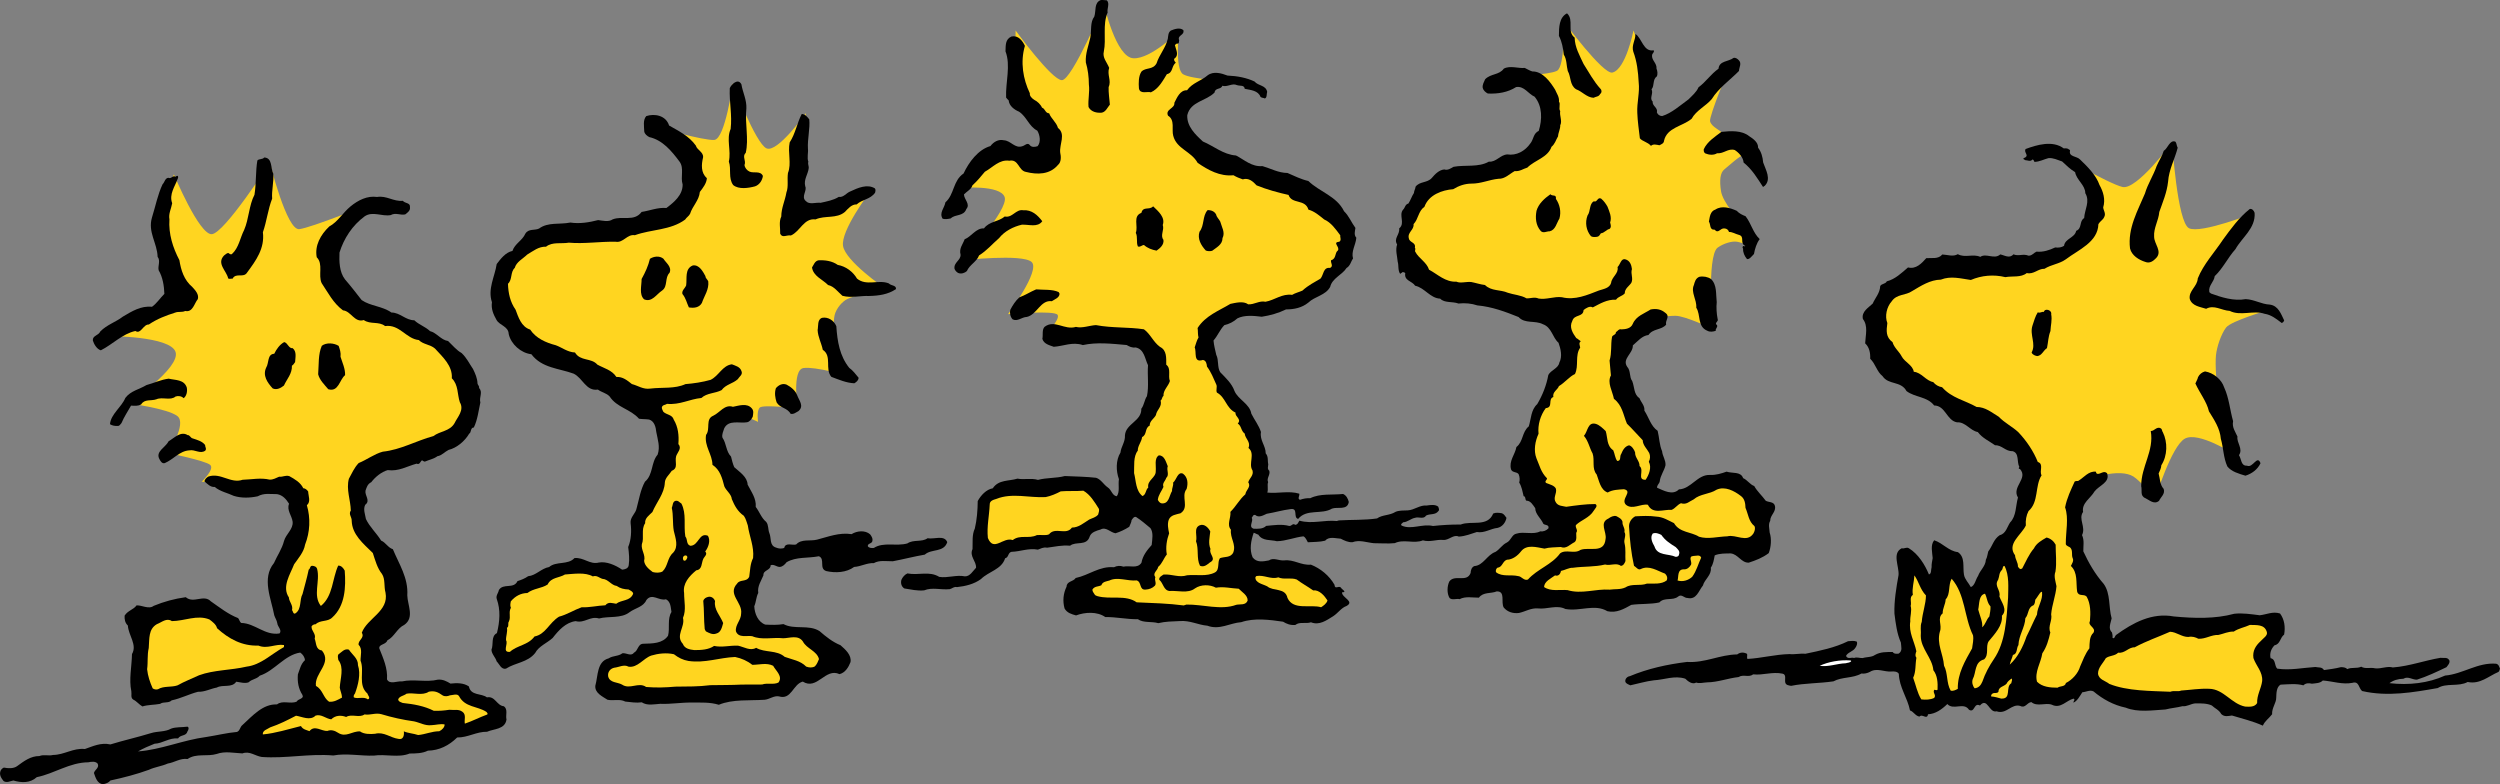 <?xml version="1.0" encoding="utf-8"?>
<!-- Generator: Adobe Illustrator 17.0.2, SVG Export Plug-In . SVG Version: 6.00 Build 0)  -->
<!DOCTYPE svg PUBLIC "-//W3C//DTD SVG 1.1//EN" "http://www.w3.org/Graphics/SVG/1.1/DTD/svg11.dtd">
<svg version="1.1" id="Layer_1" xmlns="http://www.w3.org/2000/svg" xmlns:xlink="http://www.w3.org/1999/xlink" x="0px" y="0px"
	 width="183px" height="57.402px" viewBox="0 0 183 57.402" enable-background="new 0 0 183 57.402" xml:space="preserve">
<rect x="0" y="0" width="183" height="57.402" fill="#808080" stroke="none"/>
<path fill="#FFD520" d="M26.963,14.983c0,0-1.602,1.294-2.095,1.972c-0.493,0.678-1.047,2.834-0.493,3.574s1.047,2.157,2.403,2.403
	c1.356,0.246,3.82,1.417,4.621,1.787c0.801,0.37,2.341,2.218,2.526,2.773c0.185,0.555,0.555,1.725,0.37,2.526
	c-0.185,0.801-0.801,2.157-1.848,2.465c-1.047,0.308-3.45,1.047-4.251,1.356c-0.801,0.308-1.787,1.664-1.91,2.095
	c-0.123,0.431-0.123,1.972,0.185,2.649c0.308,0.678,0.863,1.171,1.294,2.095s1.171,2.958,0.801,3.635
	c-0.37,0.678-0.185,1.294-0.678,1.972c-0.493,0.678-0.801,1.109-0.678,1.91s0.308,1.725,0.185,2.28
	c-0.123,0.555-0.123,1.171-0.739,1.109c-0.616-0.062-1.725,0.37-2.218,0.37s-1.171-0.123-1.356-0.678
	c-0.185-0.555-0.555-1.356-0.431-1.787c0.123-0.431-0.123-1.972-0.308-2.588s-1.109-0.185-1.356-1.725
	c-0.246-1.54-0.863-1.972-0.37-3.019s1.356-2.526,1.417-3.389s0.431-1.294-0.246-2.157c-0.678-0.863-0.616-1.109-2.157-1.109
	c-1.54,0-2.341,0.246-2.896,0.062c-0.555-0.185-1.972-0.308-1.972-0.308s0.986-0.924,0.616-1.232s-3.081-0.863-3.081-0.863
	s1.417-2.157,0.678-2.711c-0.739-0.555-3.574-0.924-3.574-0.924s3.82-2.588,3.45-3.758c-0.37-1.171-4.929-1.171-4.929-1.171
	s1.972-1.356,2.958-1.602c0.986-0.246,1.787-0.123,1.91-0.986c0.123-0.863-0.431-1.602-0.493-2.773s-0.246-2.526-0.308-3.45
	c-0.062-0.924,0-1.54,0.185-1.848c0.185-0.308,0.555-1.171,0.555-1.171s1.848,4.436,2.773,4.375s4.251-5.237,4.251-5.237
	s1.232,4.991,2.157,4.868S26.963,14.983,26.963,14.983z"/>
<path fill="#FFD520" d="M48.097,9.314c0,0,2.28,1.725,2.403,2.341s0.431,2.588-0.246,3.327c-0.678,0.739-3.574,1.664-5.114,1.787
	s-3.142,0.246-4.436,0.493c-1.294,0.246-2.033,0.678-2.649,1.171s-1.479,1.91-1.417,2.588c0.062,0.678,0.555,2.649,1.54,3.574
	s3.266,1.725,4.683,2.465s3.45,2.28,4.313,2.773s1.787,1.787,1.848,2.526c0.062,0.739-0.246,1.91-0.986,2.896
	c-0.739,0.986-1.171,2.588-1.417,3.081c-0.246,0.493-0.246,1.664,0,2.588c0.246,0.924,1.54,1.725,1.972,1.972
	c0.431,0.246,1.109,0.924,0.986,1.417c-0.123,0.493-0.185,1.972-0.185,2.28c0,0.308,0.246,1.047,0.924,1.171s2.157,0,3.142,0.062
	s1.787,0.246,2.526,0.431c0.739,0.185,1.356,0.308,2.033,0.555c0.678,0.246,1.294,0.678,1.848,0.431
	c0.555-0.246,0.986-0.616,0.555-1.294c-0.431-0.678-1.171-1.047-1.602-1.294c-0.431-0.246-0.801-0.246-1.787-0.308
	s-2.157,0.185-2.157-0.616s-0.062-1.479,0.246-2.588c0.308-1.109,0.37-2.526,0.308-3.635c-0.062-1.109-0.431-1.417-1.294-3.142
	s-1.54-3.019-1.725-3.758c-0.185-0.739-0.493-1.479,0.062-1.787c0.555-0.308,1.171-0.493,1.664-0.431
	c0.493,0.062,1.356,0.493,1.356,0.493s-0.123-0.801,0.123-1.047c0.246-0.246,2.773,0.062,2.773,0.062s-0.431-2.834,0.431-2.958
	s3.204,0.555,3.204,0.555s-0.739-1.479-0.863-2.095c-0.123-0.616-0.185-1.848-0.062-2.341c0.123-0.493,0.555-0.986,0.924-1.171
	c0.37-0.185,2.649-0.863,2.649-0.863s-2.773-1.91-2.958-3.019s1.91-3.882,1.91-3.882s-2.218,0.924-2.834,1.109
	s-2.341,0.493-2.341,0.493s-0.185-1.725-0.123-2.465c0.062-0.739,0.246-2.403,0.37-3.081s0.308-1.91,0.308-1.91
	s-2.095,2.958-2.896,2.588c-0.801-0.37-2.465-4.744-2.465-4.744s-0.555,4.067-1.356,4.128C51.486,10.3,48.097,9.314,48.097,9.314z"
	/>
<path fill="#FFD520" d="M89.749,5.926c0,0-1.54,0.185-2.157,0.555c-0.616,0.37-1.356,1.417-1.356,1.848s0.308,2.28,1.54,2.896
	s3.697,1.171,5.052,1.725c1.356,0.555,3.758,1.725,4.313,2.341c0.555,0.616,1.602,1.787,1.479,2.465
	c-0.123,0.678-0.986,2.403-1.479,2.773c-0.493,0.37-0.863,1.047-2.403,1.417s-2.095,0.678-3.512,0.801
	c-1.417,0.123-1.972,0.739-2.403,1.171c-0.431,0.431-0.616,1.479-0.37,2.033c0.246,0.555,0.986,2.28,1.356,2.773
	s1.417,2.218,1.602,2.834c0.185,0.616,0.801,2.403,0.616,3.266c-0.185,0.863-0.616,1.848-0.863,2.588s-0.185,2.033-0.185,2.403
	c0,0.37-0.185,1.109-0.246,1.602s0.431,0.986,0.616,1.294c0.185,0.308,0.863,1.417,0.555,1.602
	c-0.308,0.185-0.678,0.493-1.787,0.555c-1.109,0.062-2.649,0-3.882-0.123s-2.896-0.185-3.882-0.431
	c-0.986-0.246-3.142,0.123-2.773-0.678s0.123-1.047,0.863-1.294c0.739-0.246,2.095-0.431,2.649-0.493s1.232-0.431,1.479-1.109
	s0.801-2.157,0.37-2.649s-1.91-0.801-2.157-1.602s-0.678-2.958-0.062-3.882c0.616-0.924,1.91-2.958,1.972-4.067
	c0.062-1.109,0.308-2.341-0.678-3.081c-0.986-0.739-2.834-0.863-3.389-0.924c-0.555-0.062-1.047,0-1.91,0
	c-0.863,0-2.28,0.062-2.28,0.062s1.171-1.171,0.986-1.54c-0.185-0.37-3.635-0.062-3.635-0.062s2.403-3.204,1.725-3.82
	c-0.678-0.616-5.052-0.123-5.052-0.123s3.389-3.697,3.081-4.621c-0.308-0.924-3.204-0.678-3.204-0.678s2.033-2.218,2.649-2.403
	c0.616-0.185,1.417-0.308,2.033-0.123s1.602,1.047,1.848-0.062s0.37-1.109-0.739-2.341c-1.109-1.232-1.479-1.725-1.664-2.341
	s-0.123-4.251-0.123-4.251s2.649,3.635,3.389,3.635c0.739,0,3.081-5.545,3.081-5.545s0.863,3.882,2.157,3.943
	c1.294,0.062,3.327-1.972,3.327-1.972s-0.308,2.773,0.308,3.142C87.222,5.802,89.749,5.926,89.749,5.926z"/>
<path fill="#FFD520" d="M110.821,5.556c0,0,1.725,0.616,1.972,1.109s0.863,2.218,0.37,2.958c-0.493,0.739-0.801,2.157-2.218,2.403
	s-3.758,0.986-4.621,1.232c-0.863,0.246-2.773,1.479-2.958,2.095s-0.739,1.91-0.616,2.773c0.123,0.863,1.109,2.033,2.465,2.588
	c1.356,0.555,3.019,1.109,4.868,1.356c1.848,0.246,2.896,0.431,3.574,1.294c0.678,0.863,1.417,2.157,1.171,2.834
	s-0.986,1.787-1.479,2.588c-0.493,0.801-1.171,2.526-1.356,3.327c-0.185,0.801,0.062,1.972,0.308,2.773s0.863,1.787,1.232,2.341
	c0.37,0.555,1.047,1.171,0.616,1.602c-0.431,0.431-1.171,0.493-2.28,0.801c-1.109,0.308-1.417,0.801-2.033,1.232
	c-0.616,0.431-1.171,0.863-0.801,1.171c0.37,0.308,1.232,0.986,2.28,1.047c1.047,0.062,1.294,0.308,2.773,0.493
	c1.479,0.185,3.389,0.123,4.621,0c1.232-0.123,2.588-0.308,3.142-0.555c0.555-0.246,0.739-0.678,0.431-1.171
	c-0.308-0.493-0.801-0.493-1.479-0.986c-0.678-0.493-0.986-1.725-0.863-2.033c0.123-0.308,1.109-0.555,1.664-0.37
	c0.555,0.185,1.294,0.986,2.465,1.171s1.787-0.062,2.773,0.123c0.986,0.185,1.664,0.678,1.91-0.185s0.246-1.417-0.308-2.403
	s-0.555-1.356-1.356-1.602c-0.801-0.246-1.417-0.555-2.588-0.062c-1.171,0.493-2.403,1.109-3.327,0.863
	c-0.924-0.246-0.246-0.863-0.123-1.417c0.123-0.555,0.37-1.848-0.37-3.019c-0.739-1.171-0.924-1.602-1.479-2.834
	s-0.616-2.773-0.431-3.45c0.185-0.678,0.863-1.787,1.602-2.095c0.739-0.308,1.602-0.431,2.28-0.431c0.678,0,2.649,0.924,2.649,0.924
	s-0.062-2.157-0.062-3.019c0-0.863,0.062-2.588,0.493-2.896c0.431-0.308,1.047-0.493,1.417-0.431c0.37,0.062,1.109,0.37,1.109,0.37
	s-0.123-1.171-0.555-1.54c-0.431-0.37-1.602-1.725-1.725-2.526s-0.062-1.356,0.246-1.602s1.171-1.047,1.417-1.047
	s0.986,0.431,0.986,0.431s-0.123-0.924-0.678-1.171s-1.417-0.37-1.725-0.739c-0.308-0.37-0.924-0.555-1.047-0.986
	c-0.102-0.355,1.479-4.128,1.479-4.128s-1.171,1.602-1.787,2.033c-0.616,0.431-1.725,1.602-2.341,1.848
	c-0.616,0.246-1.664,0.924-1.787,0c-0.123-0.924-0.185-2.465-0.246-3.327s-0.924-3.081-0.924-3.081s-0.555,2.834-1.54,3.081
	c-0.682,0.17-3.574-3.758-3.574-3.758s0.123,3.327-0.493,3.635C113.347,5.494,110.821,5.556,110.821,5.556z"/>
<path fill="#FFD520" d="M150.439,11.163c0,0,2.341,1.294,2.649,2.341s0.493,2.773-0.555,3.635c-1.047,0.863-1.972,1.725-3.574,2.033
	c-1.602,0.308-4.19,0.246-6.223,0.555c-2.033,0.308-3.635,1.047-4.436,1.787c-0.801,0.739-1.294,2.157-0.863,3.204
	c0.431,1.047,2.773,3.081,4.005,3.882c1.232,0.801,3.758,1.972,4.498,2.465c0.739,0.493,1.664,1.047,2.033,1.91
	s0.616,1.787,0.431,2.834c-0.185,1.047-0.493,2.095-0.924,2.834s-0.924,1.047-0.616,1.787s0.493,1.479,1.047,1.91
	c0.555,0.431,1.294,0.185,1.602,0.555c0.308,0.37,0.431,1.109,0.246,1.91s-0.801,2.341-0.986,3.327
	c-0.185,0.986-0.678,1.848,0,2.218c0.678,0.37,1.664,0.555,2.341,0.246c0.678-0.308,1.417-1.54,1.787-2.403s0.924-1.91,0.801-3.204
	c-0.123-1.294-0.493-1.91-1.047-3.266c-0.555-1.356-0.863-2.711-0.739-3.574c0.123-0.863-0.062-1.725,0.37-2.218
	c0.431-0.493,0.863-0.986,1.725-1.171s1.664-0.185,2.157,0.123c0.493,0.308,1.602,1.602,1.602,1.602s1.171-3.82,2.157-4.375
	c0.986-0.555,3.574,1.109,3.574,1.109s-0.678-2.588-0.986-3.758s-0.37-2.834-0.308-3.45c0.062-0.616,0.37-1.54,0.739-2.033
	c0.37-0.493,3.142-1.294,3.142-1.294s-1.602-0.185-2.465-0.37c-0.863-0.185-2.157-0.246-2.28-0.678s0.493-1.417,0.986-2.465
	c0.493-1.047,2.708-3.589,2.708-3.589s-3.941,1.556-4.803,1.124s-1.232-6.285-1.232-6.285s-2.588,3.512-3.635,3.266
	C154.321,13.443,150.439,11.163,150.439,11.163z"/>
<path d="M115.264,2.754c0.017,0.716,0.361,1.299,0.653,1.929c0.392,0.61,0.732,1.267,1.25,1.833
	c0.094,0.103,0.086,0.275-0.041,0.368c-0.083,0.194-0.304,0.184-0.481,0.274c-0.492-0.022-0.818-0.456-1.279-0.625
	c-0.479-0.318-0.354-0.904-0.606-1.335c-0.105-0.399-0.061-0.842-0.291-1.197c-0.053-0.471-0.13-0.943-0.357-1.373
	c0.003-0.617,0.012-1.356,0.593-1.651C115.248,1.471,114.667,2.308,115.264,2.754z"/>
<path d="M81.02,0.025c0.236,0.233-0.003,0.617,0.058,0.891c-0.386,0.895-0.088,1.945-0.277,2.849c-0.12,0.463,0.235,0.8,0.39,1.202
	c-0.171,0.51,0.181,0.921-0.039,1.404c-0.019,0.419,0.06,0.866,0.09,1.287c-0.182,0.214-0.295,0.529-0.594,0.59
	c-0.372,0.033-0.787-0.06-0.968-0.414c-0.049-0.545,0.099-1.106,0.025-1.652c0-0.543-0.073-1.114-0.223-1.614
	c-0.045-0.643,0.203-1.224,0.328-1.811c0.097-0.514-0.023-1.136,0.292-1.541c0.143-0.438-0.028-1.013,0.474-1.212
	C80.726-0.013,80.897,0.02,81.02,0.025z"/>
<path d="M121.045,3.681c0.093,0.128-0.108,0.217-0.115,0.365c-0.041,0.368,0.368,0.584,0.326,0.977
	c0.067,0.151,0.105,0.399,0.024,0.569c-0.331,0.232-0.154,0.684-0.388,0.945c0.159,0.303-0.178,0.658,0.083,0.892
	c-0.04,0.344,0.4,0.437,0.309,0.803c0.067,0.151,0.186,0.255,0.383,0.264c0.7-0.215,1.318-0.779,1.93-1.221
	c0.258-0.26,0.592-0.541,0.73-0.88c0.562-0.419,0.882-0.947,1.468-1.365c0.051-0.59,0.738-0.509,1.096-0.789
	c0.15-0.043,0.293,0.063,0.387,0.165c0.236,0.233,0.026,0.519,0.014,0.79c-0.647,0.662-1.487,1.241-1.992,2.057
	c-0.417,0.499-1.148,0.836-1.471,1.439c-0.667,0.562-1.805,0.634-2.022,1.611c-0.009,0.197-0.209,0.262-0.336,0.33
	c-0.196-0.034-0.463-0.12-0.619,0.046c-0.234-0.282-0.627-0.324-0.814-0.555c-0.071-0.62-0.166-1.241-0.188-1.859
	c-0.039-0.767,0.191-1.496,0.101-2.241c-0.039-0.767-0.128-1.535-0.392-2.238c-0.151-0.476,0.161-0.832,0.157-1.3
	C120.196,2.804,120.298,3.82,121.045,3.681z"/>
<path d="M86.621,2.202c0.105,0.399-0.46,0.349-0.305,0.751c-0.029,0.097,0.015,0.223-0.11,0.242
	c-0.073-0.028-0.15,0.043-0.203,0.114c0.061,0.299,0.337,0.731-0.044,0.985c-0.056,0.146,0.064,0.225,0.11,0.301
	c-0.331,0.232-0.181,0.732-0.654,0.834c-0.293,0.48-0.616,1.082-1.17,1.329c-0.243-0.085-0.797,0.161-0.875-0.286
	c-0.031-0.396-0.034-0.89,0.179-1.225c0.311-0.331,0.844-0.11,1.113-0.616c0.201-0.632,0.668-1.129,0.821-1.789
	c0.035-0.22,0.021-0.468,0.225-0.607C85.983,2.124,86.359,1.993,86.621,2.202z"/>
<path d="M75.023,3.357c-0.35,1.193-0.135,2.436,0.362,3.47c-0.034,0.196,0.156,0.377,0.324,0.483
	c0.217,0.108,0.454,0.317,0.566,0.568c0.243,0.085,0.228,0.405,0.524,0.418c0.131,0.376,0.537,0.666,0.643,1.065
	c0.596,0.471,0.094,1.188,0.165,1.808c0.062,0.274,0.092,0.695-0.164,0.905c-0.6,0.713-1.513,0.721-2.342,0.511
	c-0.563-0.099-0.524-0.961-1.221-0.82c-0.735-0.107-1.206,0.488-1.788,0.807c-0.313,0.381-0.574,0.69-0.908,0.995
	c-0.087,0.292-0.415,0.45-0.622,0.663c0.008,0.37,0.486,0.713,0.174,1.069c-0.198,0.559-0.806,0.358-1.141,0.689
	c-0.199,0.04-0.398,0.081-0.593,0.023c-0.277-0.432,0.134-0.783,0.202-1.2c0.668-0.587,0.54-1.579,1.329-2.111
	c0.382-0.822,1.066-1.753,1.966-2.008c0.236-0.31,0.591-0.516,0.981-0.424c0.517,0.023,0.81,0.629,1.362,0.432
	c0.175-0.041,0.358-0.28,0.523-0.1c0.139,0.204,0.387,0.165,0.588,0.101c0.261-0.309,0.161-0.832-0.023-1.136
	c-0.627-0.324-0.768-1.021-1.343-1.393c-0.339-0.139-0.721-0.427-0.752-0.823c-0.071-0.077-0.142-0.13-0.188-0.206
	c-0.049-1.112,0.353-2.352-0.045-3.382c0.019-0.419-0.034-0.89,0.444-1.09C74.54,2.57,74.843,2.979,75.023,3.357z"/>
<path d="M112.167,5.23c0.765-0.015,1.322,0.775,1.667,1.333c0.111,0.276,0.321,0.533,0.281,0.876
	c0.14,0.179-0.047,0.491,0.092,0.695c-0.064,0.318,0.165,0.723,0.003,1.036c0.012,0.272-0.148,0.536-0.16,0.807
	c-0.16,0.264-0.223,0.557-0.479,0.768c-0.283,0.801-1.203,0.957-1.771,1.524c-0.3,0.085-0.556,0.296-0.924,0.254
	c-0.379,0.205-0.717,0.584-1.185,0.563c-0.694,0.067-1.275,0.362-1.99,0.354c-0.469,0.004-0.92,0.156-1.326,0.409
	c-0.817,0.062-1.795,0.412-2.106,1.287c-0.459,0.325-0.435,0.893-0.797,1.272c0.055,0.422-0.471,0.596-0.343,1.045
	c0.059,0.323,0.531,0.271,0.438,0.686c0.094,0.103-0.034,0.196,0.036,0.298c0.25,0.48,0.83,0.753,1.002,1.303
	c0.65,0.35,1.192,0.917,2.008,0.88c0.29,0.136,0.716-0.017,1.084,0.024c0.342,0.065,0.658,0.178,1.002,0.218
	c0.472,0.465,1.12,0.322,1.677,0.569c0.413,0.142,0.955,0.166,1.363,0.407c0.32,0.014,0.573-0.122,0.887,0.015
	c0.563,0.099,1.143-0.171,1.707-0.096c0.951,0.24,1.858-0.163,2.711-0.494c0.326-0.109,0.772-0.163,0.888-0.552
	c0.045-0.442,0.574-0.69,0.472-1.163c0.206-0.188,0.252-0.655,0.568-0.566c0.341,0.089,0.45,0.415,0.486,0.713
	c-0.115,0.365,0.118,0.671-0.046,1.009c-0.159,0.24-0.488,0.422-0.479,0.768c-0.182,0.214-0.479,0.225-0.638,0.465
	c-0.665-0.03-1.173,0.292-1.703,0.565c-0.216-0.133-0.496,0.052-0.675,0.192c-0.024,0.542-0.679,0.29-0.826,0.802
	c-0.243,0.458,0.034,0.89,0.289,1.247c0.121,0.055,0.238,0.183,0.335,0.237c-0.178,0.115-0.064,0.318-0.046,0.467
	c-0.396,0.574-0.085,1.328-0.383,1.932c-0.403,0.179-0.744,0.633-1.175,0.885c-0.086,0.267-0.488,0.422-0.406,0.796
	c-0.426,0.153,0.015,0.765-0.555,0.814c-0.394,0.525-0.598,1.231-0.529,1.876c-0.246,0.532-0.376,1.217-0.155,1.794
	c0.224,0.504,0.324,1.026,0.773,1.466c0.019,0.124-0.207,0.213-0.065,0.342c0.266,0.111,0.609,0.176,0.721,0.427
	c0.082,0.374-0.252,0.655,0.004,1.012c0.161,0.254,0.482,0.244,0.751,0.305c0.67-0.093,1.44-0.206,2.131-0.2
	c0.216,0.133-0.04,0.344-0.121,0.488c-0.32,0.528-0.919,0.674-1.306,1.051c-0.059,0.219,0.181,0.354,0.024,0.569
	c-0.009,0.197,0.074,0.546-0.13,0.685c-0.328,0.158-0.591,0.516-1.003,0.35c-0.396,0.031-0.815,0.013-1.19,0.119
	c-0.588-0.101-1.293-0.33-1.711,0.194c-0.236,0.31-0.62,0.614-1.039,0.619c-0.326,0.109-0.321,0.553-0.693,0.586
	c-0.102,0.069-0.159,0.24-0.089,0.341c0.453,0.341,1.079,0.147,1.591,0.269c0.271,0.012,0.428,0.365,0.729,0.255
	c0.701-0.783,1.751-1.081,2.356-1.917c0.434-0.326,1.033,0.071,1.492-0.253c0.652-0.242,1.738,0.3,1.837-0.805
	c0.097-0.514-0.489-1.182,0.215-1.495c0.153-0.116,0.38-0.23,0.575-0.171c0.193,0.107,0.386,0.19,0.45,0.415
	c-0.037,0.27,0.202,0.453,0.139,0.746c0.161,0.254-0.074,0.539,0.011,0.839c0.104,0.424,0.036,0.84,0.065,1.286
	c-0.056,0.146-0.139,0.339-0.337,0.355c-0.334-0.262-0.765,0.015-1.155-0.101c-0.749,0.188-1.56,0.127-2.355,0.239
	c-0.295-0.013-0.575,0.171-0.874,0.232c-0.035,0.22-0.191,0.411-0.434,0.326c-0.307,0.233-0.784,0.433-0.803,0.852
	c0.503,0.343,1.127,0.174,1.717,0.225c1.022,0.317,2.052-0.105,3.085-0.034c0.397-0.056,0.789,0.011,1.167-0.169
	c0.458-0.3,1.064-0.075,1.567-0.275c0.444-0.005,1.058,0.072,1.441-0.231c0.083-0.194,0.017-0.369-0.125-0.499
	c-0.559-0.198-1.155-0.644-1.786-0.327c-0.177,0.091-0.338-0.163-0.482-0.244c-0.205-0.922-0.31-1.889-0.364-2.878
	c-0.01-0.321,0.2-0.608,0.453-0.744c0.519-0.026,1.014-0.053,1.529,0.02c0.517,0.023,0.9,0.287,1.311,0.479
	c0.412,0.709,1.255,0.624,1.83,0.995c0.657,0.202,1.382-0.012,2.074-0.03c0.624-0.169,1.433,0.509,1.909-0.21
	c0.081-0.144,0.164-0.363,0.074-0.539c-0.429-0.34-0.454-0.884-0.655-1.337c-0.011-0.297-0.044-0.668-0.355-0.88
	c-0.477-0.367-1.152-0.718-1.756-0.449c-0.534,0.346-1.197,0.291-1.685,0.713c-0.302,0.134-0.537,0.42-0.925,0.279
	c-0.276,0.111-0.412,0.376-0.688,0.487c-0.59-0.051-1.373,0.357-1.735-0.374c-0.514-0.097-1.128,0.393-1.604,0.002
	c-0.425-0.414,0.538-0.987-0.146-1.141c-0.421,0.03-0.84,0.036-1.195,0.242c-0.534-0.197-0.627-0.867-0.804-1.319
	c-0.375-0.436-0.126-1.042-0.3-1.543c-0.228-0.405-0.305-0.902-0.633-1.287c0.285-0.308,0.269-1.049,0.878-0.873
	c0.267,0.086,0.504,0.319,0.716,0.526c0.151,0.476,0.051,1.063,0.553,1.407c0.112,0.252,0.123,0.548,0.286,0.778
	c0.32,0.014,0.164-0.363,0.294-0.505c0.111-0.266,0.247-0.556,0.572-0.64c0.196,0.034,0.381,0.313,0.446,0.514
	c-0.018,0.394,0.342,0.632,0.325,1.002c0.381,0.313-0.219,1.026,0.448,1.007c0.238-0.359,0.46-0.892,0.232-1.322
	c0.107-0.193,0.118-0.439,0.029-0.64c-0.159-0.303-0.468-0.564-0.476-0.934c-0.377-0.387-0.752-0.823-1.154-1.212
	c-0.268-0.629-0.334-1.347-0.954-1.819c-0.099-0.547-0.514-1.183-0.219-1.712c-0.035-0.322-0.066-0.718-0.099-1.09
	c0.173-0.56,0.077-1.156,0.175-1.694c0.009-0.197,0.303-0.159,0.289-0.382c0.126-0.068,0.209-0.262,0.404-0.204
	c0.321-0.01,0.694-0.067,0.832-0.407c0.248-0.581,0.848-0.751,1.306-1.051c0.423-0.08,0.765-0.015,1.074,0.246
	c0.383,0.264-0.024,0.542,0.06,0.866c-0.339,0.404-0.975,0.277-1.292,0.756c-0.471,0.053-0.785,0.458-1.145,0.763
	c0.023,0.593-0.809,0.975-0.416,1.56c0.282,0.309,0.139,0.746,0.372,1.053c0.177,0.452,0.104,0.967,0.535,1.258
	c0.11,0.301,0.395,0.536,0.354,0.904c0.324,0.483,0.467,1.131,0.97,1.475c0.126,0.499,0.126,1.042,0.327,1.495
	c0.033,0.372,0.268,0.629,0.25,1.023c-0.093,0.415-0.379,0.748-0.424,1.19c-0.032,0.171-0.209,0.262-0.193,0.46
	c0.46,0.193,1.133,0.594,1.598,0.121c0.89-0.034,1.357-1.098,2.268-1.057c0.443,0.02,0.844-0.11,1.22-0.241
	c0.438,0.143,1.037-0.027,1.212,0.474c0.315,0.138,0.497,0.466,0.813,0.579c0.205,0.379,0.584,0.717,0.84,1.074
	c0.216,0.133,0.59,0.051,0.674,0.376c0.103,0.449-0.351,0.675-0.345,1.095c-0.16,0.264-0.051,0.59-0.039,0.862
	c0.152,0.451,0.1,1.065-0.068,1.502c-0.46,0.349-0.937,0.525-1.462,0.699c-0.544,0.025-0.786-0.628-1.326-0.677
	c-0.37,0.008-0.814-0.012-1.166,0.145c-0.064,0.318-0.103,0.637-0.287,0.9c0.074,0.546-0.457,0.843-0.577,1.306
	c-0.313,0.381-0.467,1.064-1.127,0.911c-0.247,0.014-0.43-0.315-0.686-0.105c-0.385,0.328-1.013,0.028-1.376,0.431
	c-0.623,0.145-1.41,0.084-2.056,0.179c-0.531,0.297-1.089,0.617-1.748,0.464c-0.937-0.56-2,0.033-3.076-0.163
	c-0.627-0.324-1.359,0.037-1.997-0.041c-0.516-0.048-0.923,0.23-1.397,0.332c-0.422,0.055-0.836-0.062-1.117-0.396
	c-0.23-0.38,0.153-1.202-0.514-1.183c-0.427,0.178-0.988,0.029-1.304,0.459c-0.469,0.004-0.982-0.118-1.411,0.109
	c-0.244-0.06-0.547,0.099-0.736-0.083c-0.207-0.33-0.183-0.872-0.019-1.21c0.395-0.55,1.278,0.107,1.558-0.621
	c0.009-0.197,0.068-0.416,0.27-0.506c0.668-0.044,0.925-0.822,1.552-1.04c0.304-0.184,0.492-0.521,0.82-0.678
	c0.328-0.158,0.372-0.6,0.72-0.658c0.526-0.174,1.229,0.105,1.735-0.168c0.22,0.035,0.447-0.054,0.602-0.22
	c0.063-0.293-0.262-0.209-0.379-0.338c-0.156-0.377-0.586-0.693-0.59-1.137c-0.162-0.229-0.345-0.558-0.641-0.547
	c-0.121-0.055-0.035-0.322-0.207-0.33c-0.083-0.349-0.141-0.697-0.325-1.001c0.057-0.17,0.044-0.417-0.046-0.619
	c-0.14-0.179-0.464-0.095-0.552-0.346c-0.169-0.624,0.295-1.072,0.394-1.635c0.511-0.396,0.395-1.092,0.907-1.513
	c0.173-0.56,0.153-1.202,0.616-1.625c0.4-0.673,0.68-1.4,0.812-2.134c0.189-0.362,0.737-0.485,0.805-0.901
	c0.243-0.458,0.096-1.032-0.058-1.458c-0.451-0.39-0.492-1.132-1.148-1.359c-0.579-0.298-1.307-0.01-1.777-0.524
	c-0.969-0.389-1.94-0.754-3.021-0.852c-0.413-0.142-0.904-0.189-1.375-0.136c-0.461-0.169-1.011-0.021-1.341-0.357
	c-0.739-0.033-1.124-0.791-1.832-0.946c-0.231-0.356-0.823-0.358-0.723-0.921c-0.047-0.051-0.12-0.079-0.194-0.083
	c-0.053,0.072-0.126,0.068-0.179,0.14c-0.185-0.28-0.095-0.621-0.182-0.896c-0.031-0.396-0.184-0.847-0.042-1.26
	c-0.275-0.456,0.205-0.706,0.152-1.177c0.461-0.374-0.055-0.965,0.284-1.369c0.154-0.141,0.141-0.388,0.39-0.451
	c0.159-0.24,0.246-0.532,0.405-0.771c0.008-0.172,0.113-0.316,0.12-0.463c0.314-0.405,0.85-0.258,1.188-0.637
	c0.235-0.285,0.545-0.592,0.916-0.625c0.243,0.085,0.472-0.077,0.675-0.192c0.846-0.159,1.823,0.058,2.583-0.377
	c0.541,0.049,0.837-0.505,1.356-0.531c0.661,0.104,1.294-0.238,1.69-0.812c0.235-0.285,0.206-0.731,0.608-0.91
	c0.259-0.827,0.279-1.813-0.306-2.506c-0.46-0.193-0.753-0.799-1.35-0.702c-0.61,0.392-1.33,0.507-2.069,0.474
	c-0.169-0.082-0.335-0.237-0.376-0.412c-0.039-0.224,0.094-0.44,0.177-0.633c0.414-0.425,1.025-0.299,1.367-0.777
	c0.455-0.251,1.086,0,1.532-0.054C111.805,5.065,111.973,5.172,112.167,5.23z"/>
<path d="M89.851,5.531c0.739,0.033,1.399,0.162,1.979,0.435c0.281,0.333,0.827,0.259,0.928,0.757
	c-0.056,0.145,0.006,0.42-0.17,0.486c-0.096-0.054-0.22-0.035-0.316-0.113c-0.176-0.477-0.718-0.501-1.157-0.595
	c-0.036-0.298-0.337-0.188-0.58-0.273c-0.338-0.163-0.698,0.166-1.063,0.051c-0.087,0.292-0.524,0.124-0.565,0.493
	c-0.621,0.638-1.756,0.636-1.999,1.661c-0.037,0.813,0.578,1.408,1.147,1.927c0.799,0.332,1.486,0.955,2.421,1.022
	c0.627,0.324,1.146,0.841,1.939,0.778c0.609,0.176,1.162,0.496,1.828,0.502c0.508,0.22,0.991,0.464,1.528,0.587
	c0.827,0.802,2.072,1.105,2.614,2.215c0.355,0.337,0.531,0.813,0.833,1.222c-0.036,0.245-0.122,0.513,0.066,0.718
	c-0.049,0.541-0.39,0.994-0.241,1.519c-0.158,0.215-0.197,0.534-0.475,0.694c-0.319,0.504-1.045,0.742-1.197,1.377
	c-0.324,0.627-1.117,0.69-1.607,1.161c-0.461,0.374-1.034,0.496-1.626,0.494c-0.555,0.271-1.155,0.441-1.776,0.537
	c-0.613-0.077-1.277-0.132-1.782,0.117c-0.283,0.259-0.611,0.417-0.96,0.499c-0.337,0.355-0.479,0.768-0.791,1.124
	c0.033,0.372,0.118,0.671,0.2,1.045c0.204,0.404,0.058,0.891,0.288,1.271c0.424,0.439,0.851,0.828,1.048,1.38
	c0.268,0.629,1.117,0.939,1.233,1.659c0.226,0.454,0.553,0.864,0.704,1.339c-0.102,0.612,0.35,1.003,0.349,1.57
	c0.212,0.232,0.123,0.548,0.186,0.798c-0.008,0.172-0.089,0.341,0.077,0.472c0.084,0.325-0.221,0.533-0.087,0.835
	c-0.084,0.218,0.027,0.495-0.059,0.762c0.761,0.084,1.586-0.151,2.34,0.081c0.043,0.15-0.165,0.387,0.054,0.446
	c0.251-0.087,0.474-0.127,0.745-0.114c0.732-0.362,1.589-0.224,2.407-0.311c0.242,0.11,0.355,0.337,0.418,0.586
	c-0.103,0.637-0.829,0.333-1.231,0.487c-0.761,0.459-1.85-0.009-2.476,0.752c-0.391-0.092,0.037-0.812-0.56-0.716
	c-0.595,0.072-1.146,0.244-1.742,0.341c-0.252,0.112-0.582,0.319-0.843,0.085c-0.171-0.032-0.179,0.14-0.256,0.211
	c0.161,0.254-0.276,0.654,0.137,0.796c0.295,0.013,0.689,0.031,0.922-0.205c0.545-0.049,1.117-0.147,1.678,0.002
	c0.196,0.033,0.257-0.235,0.448-0.078c0.198-0.016,0.232-0.212,0.31-0.307c0.926,0.264,1.804-0.067,2.737,0.025
	c0.05-0.022,0.1-0.02,0.15-0.043c0.915-0.057,1.9-0.013,2.794-0.145c0.383-0.279,0.922-0.205,1.354-0.482
	c0.252-0.112,0.596-0.096,0.893-0.108c0.495-0.027,0.882-0.404,1.398-0.356c0.248-0.038,0.621-0.095,0.835,0.087
	c0.02,0.1,0.113,0.227,0.01,0.321c-0.236,0.31-0.6,0.17-0.903,0.329c-0.161,0.289-0.546,0.074-0.797,0.161
	c-0.323,0.059-0.557,0.32-0.878,0.33c-0.053,0.072-0.228,0.138-0.11,0.242c0.701,0.328,1.512-0.154,2.293,0.029
	c0.645-0.07,1.337-0.112,2.028-0.106c0.779-0.31,1.964,0.212,2.38-0.805c0.201-0.09,0.422-0.055,0.642-0.02
	c0.146,0.056,0.237,0.208,0.33,0.336c-0.065,0.342-0.301,0.653-0.65,0.735c-0.52,0.051-0.956,0.401-1.519,0.302
	c-0.425,0.129-0.828,0.308-1.323,0.335c-0.386-0.19-0.728,0.288-1.146,0.244c-0.491-0.047-0.946,0.179-1.482,0.032
	c-0.653,0.267-1.401-0.113-2.057,0.203c-0.496,0.052-1.036,0.003-1.53,0.005c-0.516-0.048-1.049-0.269-1.576-0.071
	c-0.321,0.01-0.586-0.125-0.852-0.26c-0.369-0.017-0.855-0.187-1.141,0.146c-0.399,0.105-0.843,0.085-1.263,0.116
	c-0.092-0.152-0.157-0.352-0.326-0.434c-0.645,0.07-1.249,0.338-1.94,0.357c-0.463-0.12-1.061,0.001-1.36-0.481
	c-0.122-0.03-0.217-0.108-0.339-0.139c-0.199,0.583-0.326,1.219-0.081,1.797c0.302,0.408,0.776,0.306,1.199,0.227
	c0.331-0.232,0.714,0.032,1.11,0.001c0.695-0.092,1.241,0.377,1.96,0.31c0.703,0.278,1.345,0.801,1.734,1.484
	c-0.003,0.074,0.018,0.149,0.091,0.177c0.148,0.007,0.251-0.087,0.369,0.017c0.044,0.125,0.503,0.343,0.083,0.349
	c-0.018,0.394,0.957,0.66,0.325,1.001c-0.376,0.131-0.615,0.515-0.971,0.746c-0.482,0.299-1.018,0.694-1.624,0.445
	c-0.376,0.131-0.836-0.062-1.144,0.195c-0.372,0.033-0.638-0.078-0.902-0.238c-0.98-0.143-2.109-0.292-3.061,0.035
	c-0.842,0.061-1.581,0.595-2.479,0.258c-0.688-0.056-1.265-0.402-2.032-0.338c-0.544,0.025-1.037,0.027-1.561,0.152
	c-0.487-0.145-1.086,0-1.492-0.289c-0.815,0.013-1.596-0.171-2.386-0.157c-0.598-0.422-1.489-0.363-2.141-0.121
	c-0.317-0.088-0.658-0.178-0.841-0.507c-0.148-0.549-0.099-1.09,0.146-1.597c0.019-0.419,0.484-0.348,0.67-0.636
	c0.971-0.203,1.742-0.884,2.799-0.787c0.227-0.113,0.45-0.128,0.693-0.043c0.473-0.102,1.029,0.17,1.32-0.286
	c0.098-0.538,0.412-0.919,0.749-1.298c0.043-0.417,0.14-0.907-0.092-1.238c-0.381-0.313-0.641-0.547-1.049-0.812
	c-0.146-0.056-0.252,0.112-0.331,0.232c-0.008,0.172-0.113,0.316-0.17,0.486c-0.33,0.207-0.658,0.365-1.008,0.473
	c-0.392-0.067-0.693-0.5-1.098-0.272c-0.3,0.085-0.675,0.192-0.788,0.507c-0.23,0.73-1.002,0.325-1.437,0.675
	c-0.639-0.054-1.089,0.074-1.684,0.146c-0.269-0.061-0.472,0.077-0.673,0.142c-0.685-0.13-1.265,0.14-1.932,0.16
	c-0.274,0.062-0.191,0.411-0.465,0.472c-0.259,0.827-1.203,0.957-1.771,1.524c-0.51,0.372-1.133,0.516-1.753,0.587
	c-0.219-0.059-0.35,0.108-0.525,0.149c-0.669,0.068-1.276-0.156-1.879,0.088c-0.496,0.052-0.984-0.069-1.449-0.139
	c-0.216-0.133-0.279-0.383-0.218-0.627c0.083-0.194,0.239-0.384,0.441-0.474c0.832,0.161,1.588-0.2,2.332,0.253
	c0.612,0.102,1.241-0.166,1.877-0.039c0.369,0.017,0.585-0.393,0.818-0.629c0.022-0.492-0.505-0.837-0.259-1.369
	c0.022-0.492-0.052-1.039,0.166-1.497c0.151-0.61,0.21-1.372,0.214-2.013c0.216-0.41,0.631-0.86,1.103-0.937
	c0.424-0.647,1.183-0.514,1.808-0.708c0.464,0.095,1.014-0.053,1.501,0.092c0.624-0.169,1.337-0.112,1.962-0.282
	c0.763,0.034,1.601,0.048,2.289,0.128c0.365,0.115,0.545,0.493,0.856,0.705c0.288,0.186,0.318,0.606,0.662,0.647
	c0.237-0.335,0.086-0.81,0.155-1.251c-0.22-0.602-0.233-1.392,0.112-1.944c0.045-0.442,0.356-0.773,0.329-1.268
	c0.064-0.861,1.231-1.03,1.198-1.944c0.209-0.262,0.227-0.656,0.412-0.919c0.156-0.733,0.02-1.529,0.078-2.266
	c-0.226-0.454-0.268-1.172-0.904-1.299c-0.273,0.037-0.466-0.07-0.658-0.178c-1.106-0.099-2.186-0.222-3.207,0.003
	c-0.753-0.256-1.435,0.083-2.127,0.126c-0.316-0.113-0.731-0.206-0.837-0.581c0.063-0.293-0.044-0.668,0.163-0.881
	c0.741-0.559,1.444,0.263,2.294,0.005c0.439,0.118,0.992-0.103,1.462-0.131c1.223,0.228,2.338,0.13,3.514,0.307
	c0.478,0.342,0.674,0.919,1.176,1.287c0.507,0.245,0.457,0.81,0.459,1.304c0.382,0.289,0.111,0.819,0.267,1.196
	c-0.116,0.39-0.499,0.668-0.469,1.089c-0.128,0.093-0.086,0.267-0.212,0.336c0.127,0.474-0.276,0.654-0.344,1.07
	c-0.135,0.265-0.463,0.423-0.454,0.769c-0.378,0.18-0.178,0.658-0.556,0.838c-0.041,0.368-0.324,0.627-0.316,0.997
	c-0.34,0.429-0.248,1.124-0.271,1.641c0.147,0.574,0.115,1.288,0.615,1.681c0.276-0.111,0.218-0.459,0.423-0.622
	c-0.099-0.547,0.575-0.714,0.548-1.209c0.041-0.368-0.131-0.919,0.225-1.149c0.42-0.006,0.521,0.492,0.655,0.794
	c-0.112,0.291,0.145,0.623-0.113,0.858c-0.059,0.219-0.313,0.381-0.202,0.657c-0.138,0.315-0.371,0.575-0.413,0.944
	c0.045,0.101,0.138,0.228,0.26,0.258c0.564,0.075,0.568-0.566,0.781-0.902c-0.015-0.223,0.116-0.389,0.077-0.613
	c0.256-0.21,0.333-0.824,0.72-0.658c0.358,0.263,0.387,0.708,0.27,1.122c-0.444,0.547,0.235,1.343-0.45,1.781
	c-0.3,0.085-0.721,0.116-0.86,0.479c-0.113,0.316-0.031,0.689,0.029,0.988c-0.169,0.461-0.268,1.024-0.168,1.547
	c-0.235,0.285-0.325,0.651-0.633,0.909c-0.037,0.27-0.44,0.449-0.207,0.755c-0.084,0.218,0.104,0.424-0.028,0.616
	c-0.181,0.189-0.432,0.277-0.679,0.29c-0.496,0.052-0.271-0.555-0.661-0.671c-0.669,0.068-1.393-0.285-1.999,0.009
	c-0.2,0.065-0.497,0.076-0.583,0.344c-0.203,0.114-0.496,0.052-0.656,0.316c-0.007,0.148,0.089,0.226,0.157,0.352
	c0.046,0.076,0.119,0.104,0.216,0.133c0.95,0.265,2.054-0.129,2.866,0.45c1.182,0.053,2.34,0.081,3.444,0.229
	c0.075-0.021,0.125-0.044,0.2-0.065c1.21-0.019,2.522,0.434,3.651,0.017c0.274-0.062,0.688,0.056,0.828-0.308
	c0.018-0.394-0.44-0.637-0.652-0.868c-0.591-0.027-1.078-0.172-1.674-0.076c-0.433-0.242-1.099-0.247-1.532,0.054
	c-0.511,0.396-1.289,0.139-1.859,0.188c-0.442-0.045-0.443-0.563-0.752-0.823c-0.04-0.199,0.186-0.288,0.313-0.381
	c0.619-0.046,1.124,0.248,1.725,0.053c0.694-0.067,1.426,0.114,2.032-0.204c0.379-0.205,0.156-0.733,0.368-1.044
	c0.327-0.133,0.79-0.014,0.981-0.424c0.225-0.607-0.249-1.047-0.172-1.661c-0.328-0.385,0.014-0.863-0.04-1.309
	c0.413-0.401,0.658-0.908,1.094-1.283c0.039-0.319,0.444-0.547,0.212-0.879c0.088-0.317,0.417-0.499,0.311-0.874
	c-0.324-0.483,0.228-1.223-0.296-1.642c0.192-0.435-0.241-0.677-0.273-1.049c-0.287-0.21-0.222-0.553-0.509-0.738
	c0.311-0.331-0.224-0.504-0.161-0.797c-0.701-0.328-0.714-1.118-1.365-1.468c-0.091-0.177,0.043-0.417-0.047-0.594
	c-0.202-0.453-0.379-0.905-0.681-1.314c-0.017-0.173-0.054-0.447-0.299-0.482c-0.726,0.239-0.442-0.587-0.6-0.915
	c0.085-0.243,0.146-0.511,0.28-0.728c-0.064-0.225-0.028-0.47-0.067-0.694c0.584-0.911,1.562-1.262,2.399-1.767
	c0.398-0.081,0.948-0.229,1.306,0.034c0.468,0.021,0.802-0.285,1.267-0.19c0.671-0.118,1.212-0.611,1.947-0.504
	c0.228-0.138,0.502-0.199,0.754-0.311c0.437-0.4,0.866-0.602,1.323-0.878c0.234-0.261,0.187-0.855,0.701-0.783
	c0.278-0.136,0.017-0.369,0.075-0.564c0.399-0.105,0.246-0.532,0.501-0.718c0.16-0.264-0.442-0.587,0.103-0.637
	c0.178-0.115,0.039-0.319,0.07-0.466c-0.326-0.434-0.673-0.943-1.181-1.163c-0.357-0.287-0.713-0.6-1.152-0.718
	c-0.235-0.8-1.217-0.376-1.456-1.077c-0.708-0.155-1.586-0.392-2.337-0.698c-0.282-0.309-0.591-0.569-1.016-0.441
	c-0.243-0.085-0.461-0.169-0.677-0.302c-0.992,0.103-1.858-0.38-2.624-0.908c-0.479-0.86-1.534-1.007-1.786-1.98
	C85.75,9.49,86.028,8.787,85.5,8.468c-0.225-0.479,0.517-0.519,0.462-0.941c0.189-0.362,0.413-0.944,0.93-0.92
	c0.395-0.55,1.017-0.67,1.505-1.092C88.83,5.189,89.415,5.363,89.851,5.531z"/>
<path d="M159.407,10.815c-0.21,0.829-0.638,1.575-0.704,2.485c-0.085,0.786-0.388,1.487-0.643,2.216
	c-0.053,0.639-0.423,1.165-0.378,1.809c0,0.543,0.618,1.064,0.152,1.561c-0.207,0.213-0.463,0.423-0.802,0.285
	c-0.462-0.144-0.991-0.464-1.115-0.988c-0.18-1.488,0.569-2.762,1.094-4.021c0.205-0.706,0.627-1.329,0.855-2.009
	c0.165-0.387,0.403-0.722,0.519-1.111c0.304-0.184,0.432-0.819,0.845-0.677C159.348,10.491,159.315,10.663,159.407,10.815z"/>
<path d="M54.271,6.171c0.096,0.596,0.393,1.128,0.364,1.768c-0.123,1.08,0.195,2.229-0.048,3.254
	c-0.283,0.259,0.048,0.57-0.089,0.884c0.016,0.198,0.179,0.403,0.373,0.486c0.29,0.136,0.793-0.088,0.973,0.315
	c-0.039,0.319-0.252,0.655-0.577,0.763c-0.474,0.127-1.195,0.242-1.599-0.097c-0.372-0.51-0.12-1.165-0.317-1.717
	c0.184-0.806-0.198-1.637,0.132-2.387c0.121-1.031-0.109-1.954-0.063-2.988C53.53,6.187,54.021,5.691,54.271,6.171z"/>
<path d="M151.385,10.897c0.047,0.051,0.145,0.056,0.142,0.13c-0.12,0.463,0.5,0.393,0.735,0.65c0.568,0.544,1.181,1.163,1.421,1.865
	c0.274,0.481,0.446,1.056,0.271,1.641c0.015,0.223,0.226,0.454,0.066,0.718c-0.083,0.194-0.284,0.283-0.417,0.499
	c-0.035,1.331-1.467,1.883-2.386,2.582c-0.484,0.348-1.053,0.372-1.561,0.694c-0.468-0.021-0.784,0.433-1.297,0.312
	c-0.435,0.35-1.045,0.2-1.568,0.299c-0.854-0.211-1.746-0.128-2.526,0.207c-0.76-0.108-1.466-0.313-2.195-0.025
	c-0.79,0.014-1.451,0.453-2.11,0.842c-0.459,0.325-1.119,0.196-1.489,0.747c-0.364,0.403-0.518,1.087-0.318,1.589
	c-0.075,0.564-0.121,1.031,0.381,1.399c0.105,0.399,0.487,0.688,0.668,1.042c0.227,0.43,0.81,0.629,0.887,1.126
	c0.565,0.05,0.883,0.657,1.422,0.755c0.163,0.205,0.404,0.339,0.649,0.375c0.704,0.797,1.683,0.964,2.525,1.446
	c0.641,0.004,1.092,0.395,1.621,0.715c0.448,0.464,0.979,0.71,1.429,1.125c0.612,0.644,1.121,1.407,1.431,2.186
	c0.462,0.144,0.093,0.67,0.277,0.975c-0.504,0.791-0.186,1.941-0.957,2.621c-0.162,0.313-0.228,0.681-0.195,1.052
	c-0.328,0.701-1.417,1.342-0.789,2.185c0.011,0.297,0.223,0.528,0.21,0.824c0.046,0.076,0.092,0.152,0.189,0.181
	c0.048,0.027,0.076-0.046,0.125-0.044c0.27-0.506,0.491-1.039,0.856-1.466c0.19-0.386,0.569-0.591,0.924-0.797
	c0.293,0.063,0.531,0.271,0.667,0.524c-0.004,0.641,0.089,1.312-0.015,1.973c-0.139,0.339,0.016,0.741,0.075,1.064
	c-0.057,0.713-0.333,1.367-0.389,2.055c0.102,0.473-0.262,0.876-0.06,1.33c-0.123,0.537-0.27,1.073-0.587,1.528
	c-0.106,0.711-0.579,1.355-0.39,2.079c0.377,0.387,0.967,0.438,1.51,0.438c0.179-0.14,0.545-0.049,0.608-0.343
	c0.454-0.226,0.895-0.7,1.041-1.211c0.192-0.435,0.362-0.921,0.677-1.326c0.018-0.394-0.01-0.864,0.298-1.146
	c0.215-0.385-0.447-0.489-0.258-0.85c0.052-0.614,0.057-1.256-0.24-1.787c-0.212-0.232-0.593,0.023-0.698-0.377
	c-0.094-0.646,0.062-1.379-0.458-1.871c0.082-0.169,0.239-0.384,0.125-0.586c-0.088-0.226,0.023-0.517-0.14-0.722
	c-0.093-0.128-0.291-0.112-0.357-0.287c-0.008-0.913,0.233-1.889-0.051-2.691c0.13-0.685,0.428-1.288,0.702-1.893
	c0.076-0.046,0.199-0.04,0.248-0.038c0.431-0.252,0.774-0.755,1.314-0.681c-0.003,0.074,0.02,0.1,0.067,0.151
	c0.269,0.061,0.481-0.274,0.742-0.041c0.241,0.677-0.583,0.887-0.924,1.34c-0.268,0.481-0.951,0.845-0.832,1.492
	c-0.369,0.526,0.222,1.096-0.077,1.699c0.18,0.378,0.088,0.793,0.094,1.188c0.382,0.831,0.862,1.667,1.496,2.387
	c0.511,0.714,0.343,1.693,0.577,2.518c-0.065,0.342-0.281,0.752,0.027,1.037c0.019,0.124,0.064,0.225,0.033,0.372
	c0.141,0.154,0.178-0.115,0.255-0.186c1.25-0.906,2.641-1.657,4.231-1.363c1.499,0.142,3.026,0.186,4.425-0.195
	c0.595-0.072,1.257,0.032,1.87,0.109c0.496-0.052,0.951-0.302,1.486-0.13c0.326,0.434,0.399,1.005,0.3,1.543
	c-0.307,0.233-0.278,0.703-0.701,0.783c-0.258,0.26-0.372,0.6-0.29,0.949c0.392,0.067,0.271,0.555,0.484,0.762
	c0.931,0.141,1.878-0.063,2.793-0.121c0.244,0.06,0.47-0.028,0.631,0.226c0.397-0.056,0.844-0.11,1.243-0.215
	c0.172,0.008,0.345,0.016,0.462,0.144c0.328-0.158,0.692-0.018,1.019-0.176c0.312,0.187,0.665,0.03,1.031,0.121
	c0.442,0.045,0.872-0.183,1.286-0.065c1.213-0.093,2.318-0.512,3.486-0.706c0.27,0.037,0.521-0.075,0.657,0.202
	c0.04,0.199-0.114,0.34-0.219,0.484c-0.706,0.338-1.412,0.676-2.163,0.914c-0.346,0.009-0.654-0.276-0.984-0.069
	c-0.395,0.007-0.745,0.114-1.026,0.324c1.424,0.163,2.837,0.005,4.071-0.556c1.313-0.113,2.388-0.978,3.74-0.867
	c0.195,0.058,0.213,0.207,0.28,0.358c-0.028,0.073-0.032,0.171-0.11,0.242c-0.73,0.312-1.349,0.926-2.254,0.737
	c-0.658,0.365-1.557,0.053-2.191,0.444c-1.79,0.314-3.656,0.649-5.536,0.219c-0.262-0.209-0.213-0.75-0.713-0.6
	c-0.722,0.14-1.426-0.114-2.163-0.172c-0.207,0.213-0.527,0.198-0.8,0.235c-0.219-0.059-0.467-0.046-0.622,0.12
	c-0.512-0.146-1.107-0.075-1.675-0.051c-0.304,0.184-0.3,0.628-0.314,0.948c0.007,0.395-0.33,0.75-0.302,1.22
	c-0.236,0.31-0.515,0.47-0.679,0.833c-0.725-0.329-1.507-0.512-2.261-0.743c-0.273,0.037-0.548,0.123-0.785-0.109
	c-0.159-0.303-0.475-0.416-0.687-0.623c-0.338-0.163-0.807-0.16-1.227-0.154c-0.322,0.035-0.603,0.244-0.922,0.205
	c-0.399,0.105-0.845,0.135-1.244,0.24c-0.94,0.056-2.033,0.229-2.905-0.131c-0.904-0.189-1.674-0.618-2.364-1.192
	c-0.265-0.135-0.545,0.049-0.817,0.062c-0.186,0.288-0.375,0.649-0.651,0.76c-0.02-0.1,0.158-0.215,0.013-0.295
	c-0.524,0.124-0.948,0.771-1.599,0.446c-0.461-0.169-1.069,0.174-1.496-0.191c-0.322,0.035-0.441,0.474-0.802,0.285
	c-0.657-0.202-1.016,0.645-1.745,0.39c-0.549,0.148-0.667-1.066-1.214-0.425c-0.458-0.243-0.371,0.575-0.803,0.309
	c-0.393-0.585-1.138,0.072-1.585-0.417c-0.413,0.401-0.872,0.726-1.415,0.75c-0.069,0.441-0.416-0.068-0.624,0.169
	c-0.294-0.038-0.428-0.365-0.695-0.451c-0.18-0.921-0.787-1.688-0.817-2.677c-0.091-0.177-0.362-0.189-0.535-0.172
	c-0.52,0.051-1.072-0.295-1.58,0.027c-0.177,0.091-0.402,0.155-0.622,0.12c-0.633,0.366-1.417,0.232-2.049,0.574
	c-1.018,0.151-2.103,0.127-3.099,0.329c-0.171-0.032-0.393-0.042-0.432-0.266c-0.039-0.224,0.099-0.563-0.194-0.626
	c-0.758-0.158-1.437,0.133-2.149,0.051c-0.332,0.256-0.714-0.032-1.07,0.198c-0.793,0.088-1.497,0.377-2.312,0.389
	c-0.272,0.012-0.547,0.099-0.79,0.014c-0.279,0.16-0.589-0.076-0.801-0.283c-0.778-0.257-1.533,0.079-2.3,0.118
	c-0.595,0.072-1.146,0.244-1.719,0.367c-0.121-0.055-0.291-0.112-0.359-0.238c-0.064-0.225,0.142-0.413,0.315-0.43
	c1.333-0.557,2.728-0.864,4.192-1.044c1.328,0.085,2.392-0.534,3.676-0.55c0.205-0.163,0.477-0.176,0.717-0.042
	c0.045,0.101-0.037,0.27,0.033,0.372c1.014-0.053,2.013-0.329,3.075-0.355c0.393,0.042,0.792-0.063,1.161-0.022
	c1.071-0.223,2.166-0.445,3.125-0.92c0.223-0.015,0.422-0.055,0.64,0.029c0.067,0.151-0.014,0.32-0.094,0.44
	c-0.187,0.312-0.557,0.32-0.694,0.61c0.136,0.277,0.416,0.068,0.585,0.15c0.201-0.09,0.419,0.019,0.641,0.004
	c0.251-0.087,0.643-0.045,0.899-0.231c0.405-0.228,0.824-0.21,1.293-0.213c0.092,0.152,0.29,0.136,0.439,0.118
	c0.305-0.208,0.171-0.51,0.16-0.807c-0.291-0.655-0.381-1.399-0.472-2.118c-0.034-0.89,0.136-1.918,0.3-2.824
	c0.054-0.639-0.495-1.601,0.237-1.963c0.195,0.058,0.326-0.109,0.518-0.001c0.696,0.426,1.179,1.213,1.468,1.917
	c0.199-0.04,0.139-0.339,0.197-0.534c-0.015-0.223,0.045-0.442,0.079-0.663c-0.03-0.421-0.179-0.946,0.108-1.303
	c0.632,0.201,1.05,0.788,1.737,0.868c0.551,0.37,0.346,1.076,0.444,1.648c0.058,0.348,0.343,0.608,0.502,0.911
	c0.301-0.11,0.346-0.552,0.53-0.815c0.142-0.413,0.55-0.715,0.571-1.183c0.107-0.193,0.117-0.414,0.175-0.609
	c0.314-0.405,0.386-0.895,0.843-1.195c0.449-0.103,0.546-0.617,0.757-0.928c0.465-0.472,0.4-1.216,0.576-1.824
	c-0.483-0.787,0.778-1.396,0.144-2.091c-0.123-0.006-0.095-0.078-0.043-0.15c-0.206-0.355,0.022-1.035-0.515-1.158
	c-0.495,0.027-0.769-0.454-1.264-0.427c-0.43-0.315-0.914-0.51-1.264-0.97c-0.563-0.099-0.903-0.756-1.522-0.71
	c-0.759-0.133-0.833-1.222-1.671-1.235c-0.513-0.665-1.405-0.581-2.025-1.054c-0.41-0.759-1.313-0.429-1.752-1.091
	c-0.429-0.34-0.503-0.886-0.905-1.274c0.019-0.419-0.061-0.842-0.369-1.127c0.028-0.616,0.23-1.273-0.166-1.784
	c-0.123-0.548,0.433-0.844,0.717-1.127c0.192-0.435,0.528-0.766,0.551-1.283c0.107-0.193,0.376-0.131,0.484-0.348
	c0.599-0.146,1.089-0.617,1.551-1.016c0.585,0.15,1-0.3,1.338-0.68c0.396-0.031,0.884,0.089,1.172-0.268
	c0.394,0.018,0.781,0.183,1.136-0.023c0.529,0.295,1.112-0.049,1.644,0.198c0.433-0.301,1.026,0.219,1.464-0.181
	c0.318,0.064,0.676,0.327,0.962-0.006c0.387,0.165,0.694-0.067,1.106,0.099c0.246,0.011,0.379-0.205,0.581-0.295
	c0.491,0.047,0.942-0.106,1.371-0.308c0.245,0.036,0.469-0.003,0.647-0.119c0.074-0.539,0.791-0.581,0.888-1.095
	c0.452-0.177,0.205-0.706,0.585-0.936c0.028-0.616,0.449-1.213,0.082-1.822c0.002-0.592-0.647-0.967-0.745-1.539
	c-0.36-0.214-0.644-0.498-0.952-0.783c-0.34-0.114-0.654-0.276-1.001-0.243c-0.325,0.084-0.653,0.267-1.024,0.275
	c-0.046-0.076-0.043-0.15-0.14-0.179c-0.157,0.19-0.348,0.058-0.545,0.049c-0.022-0.05-0.195-0.058-0.092-0.152
	c0.075-0.021,0.176-0.066,0.205-0.163c0.008-0.172-0.184-0.304-0.076-0.497c0.828-0.308,1.978-0.651,2.79-0.047
	C151.165,10.862,151.289,10.843,151.385,10.897z"/>
<path d="M128.692,10.811c0.233,0.307,0.339,0.681,0.371,1.078c0.174,0.526,0.635,1.238,0.095,1.731
	c-0.049-0.002-0.051,0.047-0.102,0.069c-0.415-0.636-0.782-1.269-1.424-1.791c-0.031-0.396-0.362-0.732-0.649-0.917
	c-0.487-0.145-0.802,0.285-1.294,0.238c-0.254,0.161-0.598,0.121-0.864,0.01c-0.12-0.079-0.114-0.203-0.11-0.301
	c0.247-0.556,0.831-0.925,1.291-1.274c0.669-0.068,1.486-0.13,2.034,0.314C128.327,10.153,128.71,10.417,128.692,10.811z"/>
<path d="M59.238,8.738c0.07,0.645-0.139,1.449-0.097,2.142c0.037,0.273-0.08,0.687,0.031,0.964
	c-0.056,0.145,0.036,0.298,0.029,0.445c-0.046,0.467-0.384,0.846-0.258,1.345c0.158,0.328-0.331,0.775,0.05,1.088
	c0.259,0.283,0.712,0.081,1.08,0.123c0.449-0.103,0.921-0.18,1.327-0.434c0.342,0.065,0.556-0.296,0.857-0.405
	c0.529-0.248,1.234-0.561,1.786-0.216c0.071,0.077,0.039,0.224,0.01,0.321c-0.368,0.501-0.934,0.476-1.346,0.852
	c-0.369-0.017-0.631,0.317-0.864,0.553c-0.615,0.515-1.441,0.231-2.146,0.545c-0.858-0.113-1.126,0.887-1.805,1.177
	c-0.293-0.063-0.627,0.218-0.783-0.134c0.018-0.394-0.109-0.868,0.081-1.255c0.004-0.641,0.274-1.147,0.375-1.759
	c0.168-0.437,0.042-0.936,0.114-1.426c0.278-0.703-0.032-1.482,0.126-2.239c0.424-0.647,0.532-1.407,0.883-2.082
	C58.934,8.355,59.098,8.559,59.238,8.738z"/>
<path d="M48.979,9.188c0.697,0.402,1.446,0.756,1.957,1.47c0.084,0.325,0.571,0.47,0.529,0.863
	c-0.122,0.513-0.174,1.127,0.277,1.517c-0.017,0.369-0.278,0.703-0.514,1.013c-0.052,0.614-0.54,1.037-0.713,1.596
	c-0.082,0.169-0.258,0.26-0.365,0.428c-1.072,0.79-2.474,0.703-3.678,1.142c-0.563-0.099-0.84,0.579-1.403,0.479
	c-1.134-0.026-2.302,0.168-3.432,0.067c-0.547,0.099-1.205-0.079-1.666,0.295c-0.542-0.024-0.952,0.327-1.383,0.579
	c-0.31,0.307-0.789,0.532-0.907,0.971c-0.335,0.306-0.162,0.856-0.496,1.162c0.018,0.692,0.162,1.34,0.556,1.9
	c0.198,0.527,0.412,1.252,1.069,1.455c0.415,0.636,1.165,0.965,1.873,1.145c0.461,0.169,0.865,0.508,1.407,0.532
	c0.39,0.659,1.192,0.374,1.638,0.888c0.481,0.268,1.068,0.394,1.39,0.902c0.47-0.028,0.802,0.258,1.136,0.52
	c0.463,0.12,0.82,0.407,1.342,0.332c0.893-0.108,1.8,0.032,2.581-0.328c0.594-0.047,1.24-0.141,1.84-0.312
	c0.605-0.293,0.861-1.047,1.556-1.139c0.266,0.111,0.584,0.174,0.694,0.475c0.136,0.277-0.142,0.413-0.249,0.606
	c-0.386,0.353-0.881,0.38-1.196,0.81c-0.48,0.25-1.07,0.198-1.482,0.575c-0.867,0.084-1.578,0.521-2.511,0.429
	c-0.128,0.093-0.323,0.059-0.382,0.254c-0.006,0.123,0.064,0.225,0.109,0.326c0.236,0.233,0.657,0.202,0.763,0.577
	c0.321,0.533,0.392,1.153,0.339,1.792c0.282,0.309-0.077,0.613-0.163,0.881c-0.117,0.414,0.183,0.872-0.32,1.071
	c-0.186,0.288-0.492,0.521-0.508,0.865c-0.037,0.812-0.607,1.428-0.911,2.155c-0.233,0.236-0.563,0.443-0.53,0.815
	c-0.318,0.479-0.048,1.059-0.242,1.543c-0.068,0.416,0.286,0.778,0.167,1.216c0.034,0.347,0.343,0.608,0.629,0.818
	c0.219,0.059,0.515,0.073,0.717-0.042c0.413-0.401,0.341-0.996,0.777-1.371c0.415-0.45,0.172-1.078,0.048-1.601
	c-0.098-0.572-0.023-1.136-0.146-1.684c0.082-0.169,0.044-0.417,0.245-0.507c0.225-0.064,0.316,0.113,0.46,0.193
	c0.385,0.758,0.151,1.586,0.286,2.406c0.187,0.23,0.048,0.57,0.364,0.683c0.617,0.003,0.638-1.007,1.291-0.731
	c0.206,0.355,0.036,0.84-0.2,1.151c0.213,0.207-0.092,0.391-0.149,0.561c-0.136,0.29-0.059,0.762-0.506,0.816
	c-0.512,0.421-1.006,0.966-0.889,1.662c-0.003,0.617,0.166,1.241-0.082,1.822c0.167,0.674-0.576,1.282-0.012,1.899
	c0.132,0.351,0.499,0.417,0.843,0.457c0.518-0.001,1.037-0.027,1.445-0.305c0.586,0.125,1.162-0.046,1.753-0.02
	c0.44,0.094,0.894,0.41,1.325,0.158c0.649,0.375,1.499,0.142,2.092,0.662c0.534,0.197,1.147,0.274,1.571,0.712
	c0.218,0.084,0.464,0.095,0.642-0.02c0.156-0.166,0.213-0.336,0.295-0.529c-0.146-0.599-0.903-0.756-1.176-1.287
	c-0.347-0.509-0.976-0.241-1.445-0.238c-0.761-0.084-1.586,0.15-2.263-0.151c-0.392-0.067-0.994,0.153-1.193-0.35
	c-0.077-0.472,0.382-0.822,0.38-1.315c0.111-0.809-1.022-1.403-0.296-2.184c0.213-0.336,0.695-0.092,0.886-0.503
	c0.071-0.49,0.067-0.934,0.284-1.369c0.087-0.835-0.274-1.591-0.386-2.386c-0.089-0.226-0.127-0.474-0.289-0.704
	c-0.454-0.317-0.682-0.746-0.882-1.224c-0.033-0.372-0.417-0.611-0.55-0.938c-0.147-0.574-0.315-1.223-0.867-1.569
	c-0.014-0.79-0.605-1.36-0.469-2.192c0.34-0.429-0.071-1.163,0.532-1.407c0.479-0.225,0.828-0.851,1.436-0.651
	c0.423-0.08,1.025-0.299,1.377,0.111c0.165,0.18,0.105,0.399,0.071,0.62c-0.082,0.169-0.214,0.36-0.413,0.401
	c-0.547,0.099-1.347-0.209-1.673,0.443c-0.059,0.219-0.192,0.435-0.13,0.685c0.301,0.433,0.251,0.998,0.628,1.385
	c0.063,0.25,0.124,0.524,0.236,0.775c0.403,0.364,0.955,0.709,0.979,1.278c0.272,0.53,0.645,1.016,0.593,1.63
	c0.28,0.358,0.408,0.808,0.765,1.095c0.187,0.23,0.123,0.548,0.234,0.825c0.157,0.352-0.016,0.912,0.495,1.059
	c0.194,0.083,0.391,0.092,0.591,0.027c0.094-0.44,0.6-0.17,0.875-0.257c0.389-0.427,1.022-0.225,1.521-0.351
	c0.824-0.21,1.628-0.543,2.535-0.404c0.406-0.253,1-0.3,1.356,0.012c0.116,0.153,0.232,0.331,0.148,0.549
	c-0.081,0.144-0.351,0.132-0.311,0.331c0.093,0.128,0.29,0.136,0.439,0.118c0.712-0.461,1.657-0.098,2.457-0.333
	c0.433-0.301,1.064-0.075,1.473-0.378c0.489,0.096,1.221-0.266,1.443,0.287c-0.257,0.778-1.156,0.466-1.645,0.913
	c-0.796,0.137-1.595,0.347-2.341,0.486c-0.494,0.002-0.983-0.094-1.388,0.135c-0.517-0.023-0.949,0.253-1.444,0.28
	c-0.562,0.419-1.377,0.456-2.037,0.303c-0.56-0.173-0.059-0.891-0.543-1.085c-0.821,0.16-1.654,0.024-2.363,0.436
	c-0.131,0.167-0.286,0.332-0.509,0.347c-0.246-0.011-0.41-0.216-0.66-0.128c0.007,0.395-0.558,0.345-0.527,0.741
	c-0.167,0.412-0.455,0.794-0.379,1.29c-0.162,0.313-0.153,0.659-0.291,0.974c0.025,0.544,0.269,1.147,0.803,1.344
	c0.419,0.019,0.911,0.041,1.334-0.038c0.795,0.431,1.85,0.009,2.641,0.514c0.475,0.416,0.975,0.809,1.532,1.031
	c0.356,0.312,0.831,0.728,0.733,1.242c-0.14,0.364-0.38,0.772-0.804,0.877c-1.039-0.491-1.634,1.209-2.689,0.545
	c-0.724,0.189-0.827,1.369-1.751,1.081c-0.367-0.066-0.676,0.216-1.047,0.249c-1.064,0.075-2.341-0.056-3.347,0.367
	c-0.657-0.202-1.3-0.157-1.966-0.163c-0.814-0.012-1.535,0.128-2.323,0.093c-0.445,0.029-0.944,0.155-1.352-0.11
	c-0.397,0.056-0.814-0.012-1.206-0.054c-0.41-0.216-0.862-0.039-1.302-0.133c-0.359-0.238-0.94-0.486-0.891-1.027
	c0.206-0.731,0.105-1.772,0.979-2.004c0.305-0.208,0.722-0.14,1.004-0.374c0.298-0.036,0.63,0.25,0.84-0.036
	c0.328-0.158,0.276-0.654,0.696-0.659c0.667-0.019,1.407-0.011,1.803-0.585c0.149-0.561-0.069-1.212,0.251-1.74
	c-0.059-0.323-0.041-0.742-0.402-0.931c-0.5,0.15-1.014-0.49-1.434,0.059c-0.22,0.508-0.816,0.58-1.224,0.882
	c-0.614,0.49-1.542,0.276-2.241,0.466c-0.657-0.202-1.053,0.372-1.711,0.194c-0.72,0.091-1.239,0.66-1.684,1.232
	c-0.412,0.376-1.014,0.596-1.283,1.102c-0.549,0.691-1.438,0.7-2.124,1.138c-0.35,0.108-0.503-0.343-0.692-0.525
	c-0.085-0.3-0.371-0.535-0.381-0.856c0.165-0.387-0.054-0.989,0.4-1.215c0.211-0.854,0.274-1.69-0.011-2.492
	c-0.087-0.251,0.118-0.439,0.153-0.659c0.32-0.528,1.088-0.05,1.362-0.654c0.275-0.086,0.552-0.197,0.781-0.36
	c0.57-0.048,0.963-0.573,1.535-0.671c0.514-0.446,1.388-0.135,1.855-0.656c0.694-0.067,1.113,0.494,1.786,0.327
	c0.547-0.099,1.201,0.178,1.703,0.521c0.198-0.016,0.448-0.078,0.483-0.324c0.069-0.441,0.015-0.887-0.038-1.334
	c0.221-0.533,0.25-1.173,0.177-1.744c-0.054-0.447,0.377-0.698,0.445-1.115c0.178-0.658,0.283-1.344,0.605-1.922
	c0.615-0.515,0.434-1.411,0.928-1.981c0.199-0.583,0.001-1.11-0.098-1.657c-0.034-0.347-0.137-0.796-0.526-0.912
	c-0.27-0.037-0.468-0.021-0.738-0.058c-0.634-0.719-1.616-0.813-2.147-1.626c-0.235-0.257-0.579-0.297-0.865-0.508
	c-0.87,0.133-1.097-0.839-1.773-1.166c-1.068-0.394-2.326-0.401-3.094-1.422c-0.761-0.084-1.496-0.734-1.66-1.481
	c-0.024-0.569-0.663-0.622-0.891-1.027c-0.228-0.405-0.408-0.808-0.336-1.298c-0.326-0.977,0.208-1.866,0.348-2.797
	c0.289-0.382,0.656-0.859,1.153-0.959c0.172-0.535,0.725-0.757,0.945-1.265c0.239-0.384,0.676-0.216,1.004-0.374
	c0.663-0.488,1.493-0.278,2.29-0.439c0.686,0.105,1.382-0.012,2.031-0.18c0.344,0.04,0.758,0.158,1.063-0.051
	c0.728-0.288,1.57,0.194,2.122-0.546c0.621-0.095,1.175-0.342,1.814-0.288c0.562-0.419,1.203-0.957,1.188-1.723
	c-0.173-0.551,0.127-1.178-0.221-1.663c-0.605-0.817-1.261-1.586-2.213-1.802c-0.169-0.082-0.336-0.213-0.376-0.412
	c-0.008-0.37-0.11-0.844,0.15-1.128C47.909,8.301,48.741,8.438,48.979,9.188z"/>
<path d="M165.039,15.584c0.072,1.138-0.919,1.784-1.402,2.651c-0.572,0.64-0.902,1.39-1.52,1.979
	c-0.044,0.417-0.475,0.694-0.397,1.142c-0.003,0.074,0.095,0.078,0.118,0.129c0.777,0.282,1.677,0.569,2.547,0.411
	c0.64,0.029,1.143,0.372,1.758,0.4c0.638,0.078,0.832,0.704,1.058,1.158c-0.029,0.097-0.106,0.168-0.181,0.189
	c-0.382-0.289-0.762-0.602-1.253-0.673c-0.801-0.283-1.76,0.192-2.556-0.214c-0.591-0.027-1.138-0.471-1.72-0.152
	c-0.438-0.143-1.027-0.194-1.201-0.72c-0.096-0.596,0.559-0.912,0.586-1.503c0.417-1.042,1.22-1.894,1.856-2.852
	c0.578-0.788,1.158-1.601,1.951-2.231C164.857,15.255,164.996,15.434,165.039,15.584z"/>
<path d="M113.893,14.559c0.278,0.407,0.402,0.931,0.256,1.442c-0.213,0.336-0.284,0.826-0.708,0.93
	c-0.222-0.01-0.477,0.176-0.665-0.03c-0.352-0.411-0.402-0.931-0.304-1.469c0.146-0.512,0.584-0.911,1.017-1.212
	C113.653,14.4,113.934,14.191,113.893,14.559z"/>
<path d="M117.667,15.124c0.132,0.351,0.336,0.755,0.194,1.168c0.043,0.15,0.108,0.35-0.046,0.467
	c-0.224,0.039-0.384,0.303-0.631,0.317c-0.079,0.12-0.134,0.241-0.283,0.259c-0.173,0.017-0.298,0.036-0.442-0.045
	c-0.352-0.411-0.448-1.007-0.252-1.516c0.236-0.31,0.113-0.858,0.466-1.04c0.242,0.11,0.262-0.334,0.527-0.198
	C117.414,14.718,117.552,14.922,117.667,15.124z"/>
<path d="M127.775,15.827c0.42,0.537,0.538,1.208,1.035,1.675c-0.236,0.31-0.353,0.724-0.419,1.091
	c-0.154,0.141-0.314,0.405-0.51,0.372c-0.187-0.23-0.299-0.482-0.287-0.753c-0.021-0.075-0.069-0.102-0.017-0.173
	c0.054-0.096,0.121,0.055,0.175-0.041c-0.435-0.192,0.006-0.691-0.482-0.811c-0.244-0.06-0.459-0.218-0.706-0.205
	c-0.043-0.15-0.161-0.254-0.334-0.262c-0.319-0.039-0.439,0.424-0.72,0.091c-0.396,0.031-0.278-0.407-0.418-0.586
	c0.065-0.342,0.084-0.761,0.484-0.891c0.458-0.3,1.066-0.125,1.55,0.095C127.315,15.634,127.556,15.743,127.775,15.827z"/>
<path d="M20.004,12.717c0.046,0.619-0.129,1.228-0.082,1.822c-0.306,0.776-0.396,1.66-0.678,2.461
	c0.144,1.191-0.513,2.074-1.144,2.934c-0.267,0.457-0.814-0.012-1.082,0.469c-0.122-0.03-0.25,0.063-0.319-0.039
	c-0.123-0.548-0.864-1.075-0.295-1.666c0.102-0.069,0.257-0.235,0.352-0.157c0.047,0.051,0.143,0.105,0.219,0.059
	c0.515-0.47,0.596-1.182,0.894-1.761c0.358-0.823,0.353-1.81,0.758-2.581c0.135-0.808,0.079-1.748,0.212-2.507
	c0.105-0.143,0.373-0.057,0.504-0.224C19.957,11.555,19.8,12.313,20.004,12.717z"/>
<path d="M85.114,16.468c0.131,0.376-0.207,0.755,0.05,1.088c0.057,0.373-0.275,0.629-0.504,0.791
	c-0.342-0.065-0.658-0.178-0.919-0.412c-0.148-0.007-0.28,0.185-0.449,0.103c-0.134-0.302,0.006-0.691-0.153-0.994
	c0.195-0.485-0.241-1.22,0.411-1.462c0.122-0.513,0.575-0.171,0.86-0.479C84.789,15.467,85.312,15.91,85.114,16.468z"/>
<path d="M89.022,15.707c0.04,0.199,0.207,0.33,0.298,0.507c0.105,0.399,0.383,0.807,0.167,1.216
	c0.003,0.469-0.425,0.672-0.757,0.928c-0.15,0.043-0.347,0.034-0.468-0.021c-0.353-0.386-0.627-0.867-0.456-1.377
	c0.366-0.452,0.2-1.151,0.589-1.577C88.667,15.37,88.909,15.48,89.022,15.707z"/>
<path d="M76.294,16.194c-0.342,0.478-0.972,0.228-1.492,0.253c-0.623,0.145-1.254,0.461-1.673,0.985
	c-0.514,0.446-0.879,0.898-1.463,1.266c-0.169,0.461-0.697,0.684-0.89,1.144c-0.154,0.141-0.405,0.228-0.623,0.145
	c-0.121-0.055-0.238-0.183-0.282-0.309c-0.077-0.472,0.472-0.62,0.442-1.041c-0.128-0.45,0.183-0.781,0.297-1.121
	c0.502-0.199,0.827-0.826,1.418-0.8c0.394-0.525,1.057-0.47,1.519-0.869c0.562,0.124,0.815-0.555,1.353-0.457
	C75.518,15.345,75.945,15.734,76.294,16.194z"/>
<path d="M12.604,14.875c-0.067,0.392-0.282,0.777-0.201,1.175c-0.073,1.082,0.251,2.084,0.728,2.993
	c0.116,0.721,0.33,1.446,0.947,1.967c0.235,0.257,0.494,0.54,0.404,0.882c-0.261,0.309-0.366,0.995-0.927,0.871
	c-0.203,0.114-0.495,0.027-0.721,0.116c-0.676,0.216-1.328,0.458-1.939,0.875c-0.419-0.019-0.576,0.739-0.984,0.474
	c-0.947,0.204-1.673,0.985-2.531,1.415c-0.292-0.087-0.498-0.442-0.584-0.717c-0.033-0.372,0.411-0.352,0.548-0.666
	c0.491-0.496,1.141-0.689,1.653-1.085c0.659-0.39,1.319-0.804,2.129-0.718c0.357-0.255,0.596-0.639,0.906-0.946
	c-0.023-0.593-0.118-1.214-0.416-1.721c-0.085-0.3,0.155-0.708-0.079-0.99c-0.028-1.013-0.733-1.809-0.413-2.88
	c0.259-0.827,0.421-1.683,0.776-2.432c0.154-0.141,0.168-0.437,0.416-0.475c0.242,0.11,0.305-0.208,0.546-0.074
	c0.156-0.166,0.222,0.01,0.141,0.154C12.807,13.65,12.362,14.222,12.604,14.875z"/>
<path d="M29.487,14.699c0.163,0.205,0.562,0.124,0.522,0.468c0.038,0.248-0.165,0.387-0.344,0.527
	c-0.349,0.083-0.708-0.155-1.063,0.051c-0.647,0.119-1.318-0.306-1.904,0.087c-0.919,0.674-1.529,1.633-1.847,2.655
	c-0.029,0.64-0.015,1.43,0.405,1.967c0.446,0.514,0.795,0.973,1.215,1.51c0.646,0.449,1.51,0.438,2.179,0.912
	c0.641,0.004,1.035,0.565,1.677,0.569c0.355,0.337,0.794,0.455,1.148,0.792c0.488,0.121,0.809,0.653,1.324,0.726
	c0.331,0.311,0.611,0.669,0.996,0.884c0.378,0.362,0.558,0.765,0.835,1.173c0.158,0.328,0.315,0.68,0.323,1.051
	c0.019,0.124,0.163,0.205,0.109,0.326c0.307,0.31-0.005,0.666,0.1,1.065c-0.124,0.562-0.205,1.274-0.477,1.829
	c-0.272,0.012-0.164,0.363-0.341,0.453c-0.321,0.553-0.911,1.044-1.509,1.19c-0.278,0.136-0.512,0.421-0.81,0.457
	c-0.281,0.209-0.629,0.268-0.931,0.402c-0.048-0.027-0.147-0.031-0.193-0.107c-0.152,0.092-0.164,0.363-0.406,0.253
	c-0.699,0.19-1.309,0.582-2.118,0.472c-0.45,0.128-0.911,0.502-1.199,0.883c-0.277,0.136-0.338,0.379-0.423,0.622
	c-0.066,0.367,0.386,0.733-0.022,1.035c-0.163,0.338-0.006,0.691,0.052,1.039c0.27,0.58,0.768,1.021,1.113,1.58
	c0.339,0.139,0.495,0.516,0.86,0.631c0.445,1.081,1.139,2.099,1.056,3.378c0.017,0.716,0.543,1.628-0.221,2.161
	c-0.529,0.248-0.73,0.88-1.235,1.129c-0.114,0.34-0.629,0.268-0.594,0.59c0.288,0.728,0.625,1.459,0.564,2.271
	c0.204,0.404,0.735,0.107,1.103,0.148c0.822-0.185,1.797,0.081,2.621-0.128c0.372-0.033,0.66,0.128,0.924,0.288
	c0.471-0.053,0.965-0.055,1.347,0.209c0.141,0.697,0.916,0.485,1.321,0.8c0.598-0.121,0.713,0.6,1.229,0.648
	c0.336,0.212,0.118,0.671,0.203,0.971c-0.107,0.735-0.919,0.674-1.422,0.898c-0.789-0.011-1.401,0.43-2.19,0.419
	c-0.594,0.59-1.326,0.952-2.141,0.964c-0.404,0.204-0.873,0.207-1.342,0.211c-0.805,0.334-1.777,0.019-2.622,0.153
	c-0.939,0.032-2.014-0.19-2.96-0.01c-1.745-0.153-3.489,0.237-5.235,0.109c-0.49-0.071-0.892-0.46-1.419-0.261
	c-0.64-0.029-1.275-0.181-1.877,0.039c-0.7,0.215-1.502-0.068-2.138,0.372c-0.539-0.074-0.949,0.253-1.446,0.33
	c-0.453,0.202-0.949,0.253-1.377,0.456c-0.903,0.329-1.877,0.581-2.823,0.785c-0.131,0.167-0.331,0.232-0.53,0.272
	c-0.443-0.02-0.569-0.519-0.678-0.82c0.06-0.244,0.412-0.376,0.277-0.678c-0.163-0.205-0.487-0.145-0.686-0.105
	c-1.382,0.012-2.48,0.826-3.774,1.088c-0.489,0.447-1.129,0.418-1.713,0.243c-0.224,0.039-0.478,0.2-0.717,0.042
	c-0.163-0.205-0.349-0.46-0.212-0.774c0.054-0.096,0.131-0.167,0.232-0.212c0.318,0.064,0.712,0.081,0.967-0.104
	c0.51-0.372,0.996-0.745,1.637-0.74c0.302-0.134,0.69,0.006,0.99-0.079c0.839-0.011,1.479-0.525,2.339-0.437
	c0.576-0.196,1.157-0.491,1.865-0.335c0.976-0.301,1.997-0.527,2.973-0.828c0.476-0.151,1.04-0.076,1.47-0.328
	c0.351-0.132,0.793-0.088,1.191-0.144c0.147,0.031,0.087,0.251,0.009,0.346c-0.091,0.366-0.504,0.224-0.689,0.512
	c-0.664-0.055-1.127,0.369-1.72,0.391c-0.402,0.155-0.855,0.356-1.21,0.562c1.683-0.121,3.294-0.838,5.007-1.057
	c0.745-0.114,1.494-0.303,2.237-0.368c0.226-0.089,0.214-0.36,0.393-0.5c0.746-0.682,1.501-1.561,2.535-1.514
	c0.409-0.327,0.987-0.005,1.44-0.206c0.108-0.217,0.576-0.196,0.417-0.499c-0.277-0.432-0.377-0.93-0.327-1.495
	c0.14-0.364,0.207-0.755,0.516-1.038c-0.015-0.223-0.153-0.426-0.345-0.558c-1.143,0.171-1.886,1.346-2.963,1.692
	c-0.234,0.261-0.579,0.245-0.811,0.482c-0.276,0.111-0.617-0.003-0.911-0.041c-0.318,0.479-0.97,0.178-1.426,0.429
	c-0.448,0.078-0.878,0.33-1.371,0.308c-0.649,0.168-1.255,0.486-1.928,0.628c-0.233,0.236-0.595,0.072-0.85,0.258
	c-0.423,0.08-0.891,0.059-1.291,0.188c-0.241-0.134-0.426-0.389-0.668-0.499c-0.216-0.133-0.105-0.399-0.145-0.623
	c-0.184-0.847,0.032-1.8,0.048-2.712c0.4-0.673-0.259-1.369-0.301-2.086c-0.213-0.207-0.251-0.455-0.239-0.726
	c0.239-0.384,0.661-0.439,0.873-0.75c0.372-0.033,0.899,0.312,1.257,0.032c0.754-0.311,1.529-0.523,2.348-0.634
	c0.57,0.494,1.318-0.237,1.837,0.305c0.646,0.449,1.265,0.945,1.992,1.225c0.094,0.103,0.111,0.276,0.231,0.356
	c1.011,0.021,1.734,0.942,2.803,0.768c0.208-0.237-0.15-0.5-0.164-0.748c-0.039-0.224-0.156-0.377-0.221-0.577
	c-0.218-1.194-0.939-2.707-0.025-3.825c0.247-0.556,0.589-1.034,0.739-1.62c0.146-0.511,0.68-0.857,0.631-1.402
	c-0.054-0.447-0.455-0.859-0.261-1.319c-0.207-0.33-0.465-0.638-0.881-0.706c-0.518,0.001-0.958-0.093-1.413,0.158
	c-0.573,0.122-1.191,0.144-1.75-0.03c-0.459-0.218-0.997-0.316-1.401-0.655c-0.298,0.036-0.533-0.221-0.747-0.404
	c0.007-0.148,0.161-0.289,0.287-0.357c0.902-0.305,1.629,0.542,2.506,0.236c0.667-0.019,1.315-0.163,1.974-0.01
	c0.271,0.012,0.474-0.127,0.7-0.215c0.27,0.037,0.45-0.128,0.742-0.041c0.385,0.215,0.818,0.456,1.021,0.885
	c0.148,0.007,0.266,0.111,0.359,0.238c0.01,0.321,0.213,0.75-0.095,1.007c0.278,0.95,0.232,1.959-0.13,2.881
	c-0.099,0.563-0.489,0.989-0.805,1.444c-0.28,0.728-0.913,1.636-0.381,2.425c0.01,0.321,0.32,0.557,0.23,0.923
	c0.071,0.077,0.083,0.349,0.261,0.234c0.459-0.325,0.266-0.975,0.508-1.408c0.15-0.585,0.324-1.17,0.45-1.781
	c0.126-0.068,0.087-0.292,0.26-0.284c0.148,0.007,0.318,0.064,0.359,0.238c0.231,0.899-0.334,1.934,0.273,2.701
	c0.896-0.724,0.831-2.01,1.268-2.953c0.223-0.015,0.386,0.19,0.477,0.367c0.093,1.213,0.031,2.592-0.92,3.437
	c-0.336,0.33-0.871,0.158-1.206,0.488c-0.123-0.006-0.25,0.063-0.303,0.159c-0.016,0.345,0.346,0.534,0.231,0.899
	c0.132,0.351,0.063,0.792,0.529,0.863c0.771,0.948-0.568,1.652-0.438,2.595c0.506,0.27,0.529,0.863,0.959,1.154
	c0.368,0.041,0.648-0.143,0.951-0.303c-0.012-0.272-0.127-0.474-0.165-0.723c0.03-0.665,0.337-1.465-0.106-2.028
	c-0.019-0.124-0.062-0.274-0.007-0.395c0.229-0.162,0.465-0.472,0.781-0.36c0.254,0.382,0.686,0.648,0.664,1.14
	c0.217,0.651,0.008,1.456-0.216,2.063c-0.053,0.072-0.131,0.167-0.087,0.292c0.315,0.138,0.72-0.091,1.03,0.145
	c0.226-0.089-0.011-0.297-0.03-0.421c-0.735-0.65-0.198-1.637-0.508-2.416c-0.007-0.395,0.162-0.856-0.145-1.166
	c-0.034-0.347,0.466-0.497,0.237-0.877c0.394-1.068,1.995-1.563,1.736-2.932c-0.128-0.45-0.005-0.987-0.259-1.369
	c-0.35-0.435-0.497-1.009-0.671-1.535c-0.709-0.698-1.518-1.351-1.546-2.364c0.012-0.271-0.25-0.48-0.065-0.743
	c-0.015-0.765-0.35-1.545-0.142-2.325c0.215-0.385,0.381-0.797,0.718-1.152c0.603-0.244,1.14-0.664,1.765-0.833
	c1.314-0.138,2.454-0.802,3.703-1.141c0.486-0.373,1.2-0.341,1.547-0.942c0.218-0.459,0.734-0.954,0.39-1.537
	c-0.196-0.576-0.091-1.262-0.587-1.753c0.066-0.91-0.67-1.56-1.234-2.177c-0.356-0.312-0.851-0.285-1.181-0.621
	c-0.933-0.091-1.403-1.173-2.47-1.024c-0.452-0.366-1.081-0.098-1.559-0.44c-0.676,0.216-0.932-0.659-1.522-0.71
	c-0.716-0.526-1.101-1.308-1.563-1.995c-0.27-0.58,0.137-1.4-0.359-1.891c-0.159-0.846,0.271-1.641,0.916-2.253
	c0.632-0.342,0.982-0.992,1.546-1.46c0.564-0.468,1.245-0.807,1.956-0.701C28.296,14.3,28.793,14.766,29.487,14.699z"/>
<path d="M125.248,20.425c0.449,0.44,0.345,1.101,0.417,1.696c-0.041,0.368-0.013,0.838,0.068,1.237
	c0.091,0.177-0.284,0.283-0.045,0.442c0.066,0.176-0.134,0.241-0.093,0.415c-0.2,0.065-0.424,0.104-0.617-0.003
	c-0.751-0.305-0.466-1.156-0.812-1.69c0.051-0.59-0.418-1.129-0.172-1.661c0.059-0.219,0.121-0.488,0.397-0.599
	C124.691,20.203,125.009,20.266,125.248,20.425z"/>
<path d="M150.148,23.004c0.078,0.448-0.036,0.788-0.056,1.231c-0.167,0.412-0.16,0.807-0.254,1.247
	c-0.28,0.185-0.37,0.551-0.717,0.584c-0.147-0.031-0.341-0.089-0.407-0.265c0.349-0.626-0.164-1.29,0.064-1.971
	c0.114-0.34,0.203-0.682,0.389-0.969c0.169,0.082,0.274-0.062,0.445-0.029C149.676,22.539,150.212,22.686,150.148,23.004z"/>
<path d="M61.323,19.392c0.588,0.101,1.113,0.494,1.41,1.001c0.69,0.574,1.577,0.046,2.328,0.352c0.165,0.18,0.562,0.124,0.524,0.418
	c-0.585,0.393-1.255,0.486-1.972,0.503c-0.616-0.028-1.315,0.163-1.948-0.014c-0.332-0.286-0.61-0.694-1.05-0.788
	c-0.401-0.413-1.081-0.641-1.176-1.287c0.132-0.191,0.193-0.46,0.468-0.522C60.402,19.029,60.916,19.102,61.323,19.392z"/>
<path d="M48.563,18.939c0.184,0.304,0.639,0.596,0.447,1.032c-0.361,0.354-0.118,0.981-0.527,1.284
	c-0.432,0.277-0.756,0.903-1.337,0.655c-0.378-0.362-0.177-0.995-0.18-1.488c0.268-0.481,0.488-0.965,0.609-1.477
	C47.856,18.76,48.278,18.705,48.563,18.939z"/>
<path d="M51.639,20.213c-0.007,0.148,0.161,0.254,0.205,0.379c0.072,0.595-0.295,1.072-0.466,1.583
	c-0.188,0.337-0.561,0.394-0.952,0.327c-0.158-0.328-0.216-0.676-0.474-0.984c-0.063-0.25,0.191-0.411,0.275-0.629
	c0.073-0.515-0.118-1.214,0.485-1.458C51.185,19.354,51.457,19.884,51.639,20.213z"/>
<path d="M77.56,21.506c-0.013,0.295-0.364,0.403-0.567,0.542c-0.834-0.112-1.081,0.987-1.828,1.151
	c-0.37,0.008-0.683,0.364-1.044,0.175c-0.165-0.18-0.226-0.454-0.166-0.698c0.162-0.313,0.375-0.649,0.658-0.908
	c0.426-0.153,0.808-0.408,1.235-0.586c0.516,0.048,1.185-0.021,1.644,0.198C77.515,21.405,77.537,21.455,77.56,21.506z"/>
<path d="M162.81,28.361c0.36,0.781,0.419,1.647,0.653,2.472c-0.094,0.44,0.163,0.772,0.319,1.125
	c-0.07,0.466,0.429,0.883,0.111,1.362c0.185,0.28,0.137,0.796,0.582,0.766c0.434,0.217,0.753-0.83,0.995-0.177
	c-0.218,0.459-0.626,0.761-1.102,0.912c-0.487-0.145-1.023-0.293-1.326-0.677c-0.292-0.63-0.284-1.37-0.476-2.02
	c-0.064-0.768-0.481-1.379-0.871-2.013c-0.165-0.723-0.68-1.338-0.993-2.043c0.056-0.146,0.161-0.289,0.193-0.46
	c0.108-0.217,0.287-0.357,0.512-0.421C162.019,27.29,162.615,27.761,162.81,28.361z"/>
<path d="M61.219,23.877c0.073,1.114,0.247,2.182,0.948,3.053c0.263,0.185,0.472,0.465,0.683,0.722
	c-0.009,0.197-0.162,0.313-0.314,0.405c-0.591-0.027-1.147-0.274-1.681-0.471c-0.493-0.565,0.069-1.527-0.626-1.977
	c-0.101-0.498-0.353-0.929-0.379-1.448c0.063-0.293-0.038-0.791,0.337-0.898C60.609,23.184,61.041,23.45,61.219,23.877z"/>
<path d="M24.789,25.318c0.087,0.251,0.175,0.501,0.137,0.796c0.129,0.425,0.355,0.88,0.334,1.347
	c-0.409,0.327-0.476,1.261-1.231,1.03c-0.281-0.333-0.636-0.67-0.74-1.094c0.058-0.738-0.008-1.456,0.267-2.085
	C23.888,25.055,24.453,25.105,24.789,25.318z"/>
<path d="M21.426,25.487c0.309,0.261,0.192,0.675,0.176,1.019c-0.078,0.095-0.133,0.216-0.234,0.261
	c0.023,0.593-0.365,0.97-0.584,1.454c-0.23,0.187-0.534,0.346-0.824,0.21c-0.4-0.437-0.747-0.947-0.474-1.526
	c0.213-0.336,0.069-0.984,0.588-1.01c0.163-0.338,0.4-0.673,0.729-0.855C21.073,25.101,21.128,25.523,21.426,25.487z"/>
<path d="M158.32,31.638c0.362,0.732,0.342,1.718-0.109,2.413c-0.01,0.222-0.117,0.414-0.2,0.608
	c0.106,0.375,0.086,0.818,0.369,1.127c0.131,0.376-0.225,0.607-0.335,0.873c-0.359,0.305-0.713-0.057-1.003-0.193
	c-0.412-0.167-0.221-0.577-0.306-0.877c-0.008-1.456,0.955-2.572,0.7-4.039c0.271,0.012,0.436-0.375,0.749-0.188
	C158.279,31.438,158.249,31.56,158.32,31.638z"/>
<path d="M58.351,28.929c0.131,0.376,0.532,0.789,0.096,1.164c-0.177,0.091-0.357,0.255-0.576,0.196
	c-0.251-0.455-0.771-0.405-1.023-0.836c-0.109-0.326-0.166-0.698-0.052-1.039c0.208-0.237,0.486-0.373,0.777-0.261
	C57.886,28.316,58.219,28.577,58.351,28.929z"/>
<path d="M13.673,28.369c0.061,0.299-0.029,0.64-0.233,0.779c-0.141-0.154-0.386-0.19-0.586-0.125
	c-0.385,0.328-0.962,0.006-1.416,0.208c-0.376,0.131-0.862-0.039-1.102,0.37c-0.253,0.137-0.473,0.102-0.744,0.09
	c-0.242,0.433-0.506,0.816-0.699,1.276c-0.077,0.071-0.133,0.216-0.256,0.21c-0.223,0.015-0.419-0.019-0.586-0.125
	c0.058-0.738,0.846-1.245,1.123-1.923c0.394-0.525,1.015-0.62,1.547-0.942c0.549-0.148,1.054-0.397,1.625-0.469
	C12.833,27.837,13.478,27.768,13.673,28.369z"/>
<path d="M14.097,32.089c0.34,0.114,0.706,0.205,0.916,0.485c-0.007,0.148,0.136,0.277,0.006,0.42
	c-0.382,0.254-0.735-0.107-1.158-0.028c-0.717,0.042-1.165,0.663-1.794,0.931c-0.2,0.065-0.315-0.138-0.383-0.264
	c-0.344-0.583,0.434-0.869,0.652-1.327c0.431-0.252,0.898-0.774,1.402-0.455C13.886,31.832,13.95,32.057,14.097,32.089z"/>
<path fill="#FFD520" d="M80.428,37.227c0.067,0.151-0.013,0.295-0.045,0.442c-0.182,0.214-0.431,0.252-0.658,0.365
	c-0.406,0.253-0.766,0.582-1.26,0.585c-0.422,0.598-1.23-0.08-1.675,0.492c-0.252,0.112-0.593,0.023-0.891,0.058
	c-0.581,0.295-1.231-0.056-1.768,0.364c-0.704-0.254-1.397,0.899-1.819-0.156c-0.085-0.843,0.096-1.575,0.135-2.436
	c-0.011-0.297,0.287-0.357,0.488-0.422c1.156-0.466,2.421-0.063,3.608-0.133c0.398-0.081,0.751-0.238,1.104-0.419
	c0.545-0.049,1.11,0.001,1.655-0.049C79.807,36.212,80.105,36.719,80.428,37.227z"/>
<path fill="#FFFFFF" d="M122.661,40.045c0.141,0.154,0.332,0.286,0.247,0.529c-0.006,0.123-0.107,0.193-0.255,0.186
	c-0.532-0.246-1.33-0.06-1.545-0.76c-0.16-0.279-0.34-0.657-0.13-0.943c0.201-0.09,0.444-0.005,0.637,0.103
	C121.893,39.567,122.277,39.806,122.661,40.045z"/>
<path d="M88.592,38.903c-0.045,0.442-0.162,0.856,0.016,1.284c-0.141,0.388,0.486,0.713-0.044,0.985
	c-0.205,0.163-0.436,0.375-0.726,0.239c-0.272-0.53-0.068-1.237-0.289-1.789c0.116-0.39-0.203-0.971,0.275-1.172
	C88.15,38.316,88.457,38.626,88.592,38.903z"/>
<path fill="#FFD520" d="M146.992,43.758c-0.118,1.524-0.17,3.224-1.041,4.493c-0.343,0.503-0.64,1.057-0.839,1.64
	c-0.111,0.266-0.267,0.457-0.565,0.493c-0.141-0.154-0.227-0.43-0.142-0.673c0.268-0.481,0.106-1.253,0.83-1.443
	c0.386-0.353,0.091-0.933,0.331-1.317c0.47-0.571,1.039-1.162,0.973-1.88c0.44-0.449-0.031-0.964-0.183-1.415
	c0.12-0.463-0.41-0.759-0.093-1.213c0.112-0.291,0.047-0.491,0.28-0.728c0.078-0.095,0.038-0.294,0.186-0.288
	C147.091,42.11,147,43.018,146.992,43.758z"/>
<path fill="#FFD520" d="M124.526,40.82c-0.218,0.459-0.34,0.972-0.655,1.401c-0.283,0.259-0.684,0.389-1.073,0.272
	c0.087-0.292-0.036-0.84,0.481-0.817c0.222,0.01,0.402-0.155,0.509-0.347c0.084-0.218-0.244-0.603,0.177-0.633
	C124.136,40.704,124.438,40.57,124.526,40.82z"/>
<path fill="#FFD520" d="M140.98,43.586c-0.003,0.617-0.254,1.247-0.309,1.935c-0.139,0.339-0.03,0.665-0.071,1.033
	c0.007,0.938,0.841,1.592,0.923,2.509c0.303,0.384,0.328,0.928,0.306,1.42c-0.053,0.072-0.124,0.019-0.198,0.016
	c-0.047-0.051-0.051,0.047-0.077,0.071c-0.033,0.196,0.183,0.329,0.026,0.519c-0.277,0.136-0.623,0.145-0.942,0.106
	c-0.299-0.482-0.397-1.054-0.595-1.581c0.218-0.459,0.142-0.956,0.239-1.469c-0.118-0.129-0.058-0.348-0.004-0.469
	c-0.14-0.722-0.579-1.383-0.444-2.191c-0.034-0.347,0.133-0.759,0.026-1.134c0.086-0.268-0.12-0.622,0.16-0.807
	c-0.076-0.497,0.091-0.933,0.114-1.426C140.458,42.575,140.555,43.147,140.98,43.586z"/>
<path fill="#FFD520" d="M144.425,46.504c0.059,0.323-0.029,0.64-0.068,0.959c-0.51,0.915-1.069,1.827-1.046,2.963
	c-0.177,0.091-0.354,0.181-0.524,0.124c-0.32-0.557-0.19-1.267-0.485-1.823c-0.06-0.866-0.546-1.579-0.307-2.481
	c0.195-0.485-0.226-0.997,0.209-1.347c-0.008-0.37,0.202-0.657,0.219-1.026c0.362-0.378,0.171-1.053,0.438-1.51
	C143.869,43.519,143.77,45.167,144.425,46.504z"/>
<path fill="#FFD520" d="M149.478,43.328c0.071,0.62-0.344,1.07-0.371,1.661c-0.271,0.531-0.492,1.063-0.763,1.594
	c-0.256,0.753-0.636,1.526-1.228,2.066c0.035-0.22,0.169-0.461,0.229-0.705c0.349-0.083,0.245-0.507,0.403-0.722
	c0.033-0.739,0.477-1.286,0.509-1.975c0.26-0.284,0.159-0.782,0.585-0.936c0.129-0.118,0.111-0.266,0.142-0.413
	c0.157-0.19,0.292-0.456,0.421-0.573C149.429,43.325,149.454,43.326,149.478,43.328z"/>
<path fill="#FFD520" d="M145.705,44.391c0.012,0.272-0.047,0.491-0.083,0.736c-0.233,0.236-0.273,0.58-0.529,0.79
	c0.066-0.367-0.183-0.872-0.287-1.296c0.093-0.415,0.023-1.06,0.496-1.162C145.462,43.763,145.446,44.108,145.705,44.391z"/>
<path fill="#FFD520" d="M93.572,42.261c0.411,0.191,0.913-0.008,1.35,0.16c0.382,0.289,0.791,0.504,1.198,0.794
	c0.447-0.054,0.822,0.382,1.052,0.738c-0.059,0.219-0.289,0.382-0.466,0.497c-0.779-0.233-2.034,0.254-2.461-0.678
	c-0.163-0.772-1.04-0.466-1.491-0.857c-0.313-0.162-0.877-0.237-0.859-0.656c0.001-0.025,0.053-0.072,0.078-0.095
	C92.545,42.067,93.022,42.434,93.572,42.261z"/>
<path fill="#FFD520" d="M165.926,46.241c0.111,0.276-0.268,0.481-0.451,0.695c-0.36,0.329-0.6,0.713-0.524,1.235
	c0.196,0.576,0.694,1.018,0.64,1.682c-0.075,0.564-0.391,1.019-0.369,1.612c-0.187,0.312-0.58,0.27-0.875,0.257
	c-1.003-0.193-1.571-1.28-2.63-1.303c-0.714-0.032-1.385,0.086-2.054,0.129c-0.252,0.112-0.517-0.023-0.793,0.088
	c-1.453-0.066-3.131-0.043-4.464-0.571c-0.285-0.235-0.776-0.306-0.83-0.753c-0.005-0.444,0.355-0.749,0.569-1.134
	c0.281-0.209,0.648-0.143,0.906-0.403c0.49,0.071,0.759-0.41,1.202-0.39c0.835-0.456,1.737-0.76,2.593-1.141
	c0.492,0.022,0.846,0.384,1.34,0.381c0.274-0.062,0.542,0.024,0.734,0.132c0.542,0.024,0.951-0.302,1.468-0.279
	c0.374-0.082,0.727-0.263,1.121-0.245c0.382-0.254,0.803-0.309,1.182-0.489C165.183,45.763,165.753,45.69,165.926,46.241z"/>
<path fill="#FFD520" d="M50.261,40.924c-0.029,0.097-0.155,0.166-0.226,0.089c-0.047-0.051-0.065-0.2-0.012-0.272
	C50.179,40.55,50.419,40.709,50.261,40.924z"/>
<path fill="#FFD520" d="M44.102,42.373c0.419,0.019,0.645,0.473,1.038,0.516c0.263,0.185,0.532,0.246,0.876,0.262
	c0.12,0.079,0.315,0.138,0.331,0.311c-0.222,0.557-0.858,0.43-1.242,0.733c-0.294-0.038-0.56-0.173-0.795,0.112
	c-0.593,0.023-1.143,0.171-1.733,0.144c-0.552,0.197-1.085,0.543-1.659,0.69c-0.736,0.46-0.971,1.288-1.792,1.449
	c-0.473,0.645-1.262,0.634-1.803,1.128c-0.594,0.047-0.096-0.596-0.282-0.852c-0.01-0.321,0.127-0.636,0.066-0.91
	c0.177-0.091,0.04-0.344,0.144-0.462c0.164-0.363-0.045-0.643,0.144-1.005c-0.067-0.151-0.036-0.298-0.004-0.469
	c0.313-0.381,0.743-0.608,1.212-0.611c0.46-0.349,1.026-0.324,1.484-0.624c0.246-0.532,0.86-0.479,1.267-0.732
	c0.643-0.045,1.488-0.18,2.041,0.141C43.671,42.082,43.882,42.314,44.102,42.373z"/>
<path d="M52.342,44.003c-0.102,0.612,0.395,1.079,0.594,1.606c-0.087,0.292-0.154,0.684-0.503,0.767
	c-0.276,0.111-0.541-0.049-0.758-0.158c-0.047-0.051-0.068-0.126-0.091-0.177c-0.068-0.669-0.036-1.383-0.105-2.052
	c0.058-0.195,0.209-0.262,0.384-0.303C52.087,43.646,52.277,43.803,52.342,44.003z"/>
<path fill="#FFFFFF" d="M135.508,48.396c-0.079,0.12-0.276,0.111-0.402,0.155c-0.642,0.02-1.271,0.288-1.908,0.185
	c0.63-0.292,1.476-0.452,2.263-0.391C135.485,48.346,135.509,48.372,135.508,48.396z"/>
<path fill="#FFD520" d="M147.228,50.011c-0.456,0.275,0.046,1.162-0.742,1.126c-0.244-0.06-0.462-0.144-0.733-0.156
	c-0.02-0.1,0.034-0.196,0.159-0.24c0.125-0.044,0.27,0.037,0.375-0.106c-0.008-0.37,0.412-0.376,0.594-0.59
	c0.056-0.145,0.235-0.285,0.362-0.378C147.337,49.769,147.233,49.887,147.228,50.011z"/>
<path fill="#FFD520" d="M15.888,45.985c0.853,0.779,1.84,1.317,3.027,1.271c0.654,0.276,1.24-0.141,1.877-0.039
	c-0.002,0.049-0.003,0.074-0.007,0.148c-0.911,0.502-1.687,1.305-2.729,1.431c-1.147,0.269-2.404,0.237-3.482,0.632
	c-0.529,0.248-1.056,0.446-1.588,0.743c-0.451,0.152-1.013,0.028-1.419,0.281c-0.125,0.044-0.297,0.011-0.392-0.067
	c-0.202-0.453-0.354-0.904-0.406-1.4c0.073-0.515-0.003-1.036,0.119-1.549c0.056-0.688-0.036-1.383,0.597-1.749
	c0.351-0.132,0.713-0.486,1.096-0.222c0.938-0.007,1.847-0.484,2.744-0.123C15.54,45.501,15.826,45.711,15.888,45.985z"/>
<path fill="#FFD520" d="M50.393,48.381c1.201,0.178,2.256-0.244,3.418-0.29c0.464,0.095,0.9,0.287,1.257,0.575
	c0.518-0.001,1.044-0.175,1.526,0.069c0.205,0.379,0.73,0.773,0.389,1.226c-0.354,0.181-0.839,0.011-1.191,0.144
	c-0.469,0.003-0.987,0.005-1.505,0.006c-0.742,0.041-1.556,0.029-2.296,0.044c-0.844,0.11-1.682,0.097-2.546,0.107
	c-0.743,0.065-1.385,0.086-2.148,0.026c-0.55-0.395-1.194,0.218-1.768-0.178c-0.337-0.188-0.883-0.114-1.01-0.588
	c-0.059-0.323,0.15-0.585,0.449-0.646c0.347-0.034,0.703-0.264,1.04-0.076c0.661,0.104,1.089-0.617,1.665-0.813
	c0.5-0.15,1.096-0.222,1.657-0.098C49.663,48.15,50.002,48.314,50.393,48.381z"/>
<path fill="#FFD520" d="M32.936,50.899c0.223-0.015,0.525-0.149,0.664,0.055c0.431,0.834,1.349,0.727,1.996,1.151
	c0.047,0.051,0.142,0.13,0.065,0.2c-0.552,0.197-1.057,0.47-1.634,0.666c-0.062-0.274,0.128-0.66-0.183-0.872
	c-0.287-0.21-0.563-0.099-0.956-0.142c-0.373,0.057-0.744,0.09-1.138,0.072c-0.7-0.352-1.458-0.485-2.269-0.571
	c-0.121-0.055-0.317-0.088-0.334-0.262c0.085-0.243,0.406-0.253,0.611-0.417c0.498-0.101,1.152,0.175,1.635-0.148
	c0.423-0.08,0.665,0.03,0.999,0.267C32.561,51.005,32.785,50.966,32.936,50.899z"/>
<path fill="#FFD520" d="M30.309,52.804c0.44,0.094,0.799,0.332,1.27,0.279c0.321-0.01,0.671-0.118,0.965-0.055
	c0.016,0.198-0.191,0.411-0.393,0.5c-0.543,0-0.997,0.226-1.542,0.276c-0.34-0.114-0.734-0.132-1.049-0.269
	c0.037,0.273-0.029,0.64-0.395,0.55c-0.589-0.076-1.061-0.541-1.71-0.373c-0.347,0.034-0.816,0.037-1.102-0.173
	c-0.591-0.027-1.033,0.472-1.608,0.1c-0.24-0.159-0.507-0.245-0.783-0.134c-0.421,0.03-0.941-0.462-1.308,0.015
	c-0.218-0.084-0.488-0.121-0.625-0.374c-0.923,0.23-1.874,0.532-2.791,0.614c-0.036-0.298,0.338-0.379,0.541-0.518
	c0.651-0.217,1.282-0.534,1.889-0.852c0.441,0.069,1.043,0.392,1.431-0.009c0.425-0.129,0.754,0.231,1.147,0.274
	c0.31-0.307,0.73-0.312,1.093-0.173c0.406-0.253,0.958,0.093,1.341-0.186c0.441,0.069,0.796-0.137,1.234-0.018
	C28.669,52.508,29.5,52.693,30.309,52.804z"/>
</svg>
